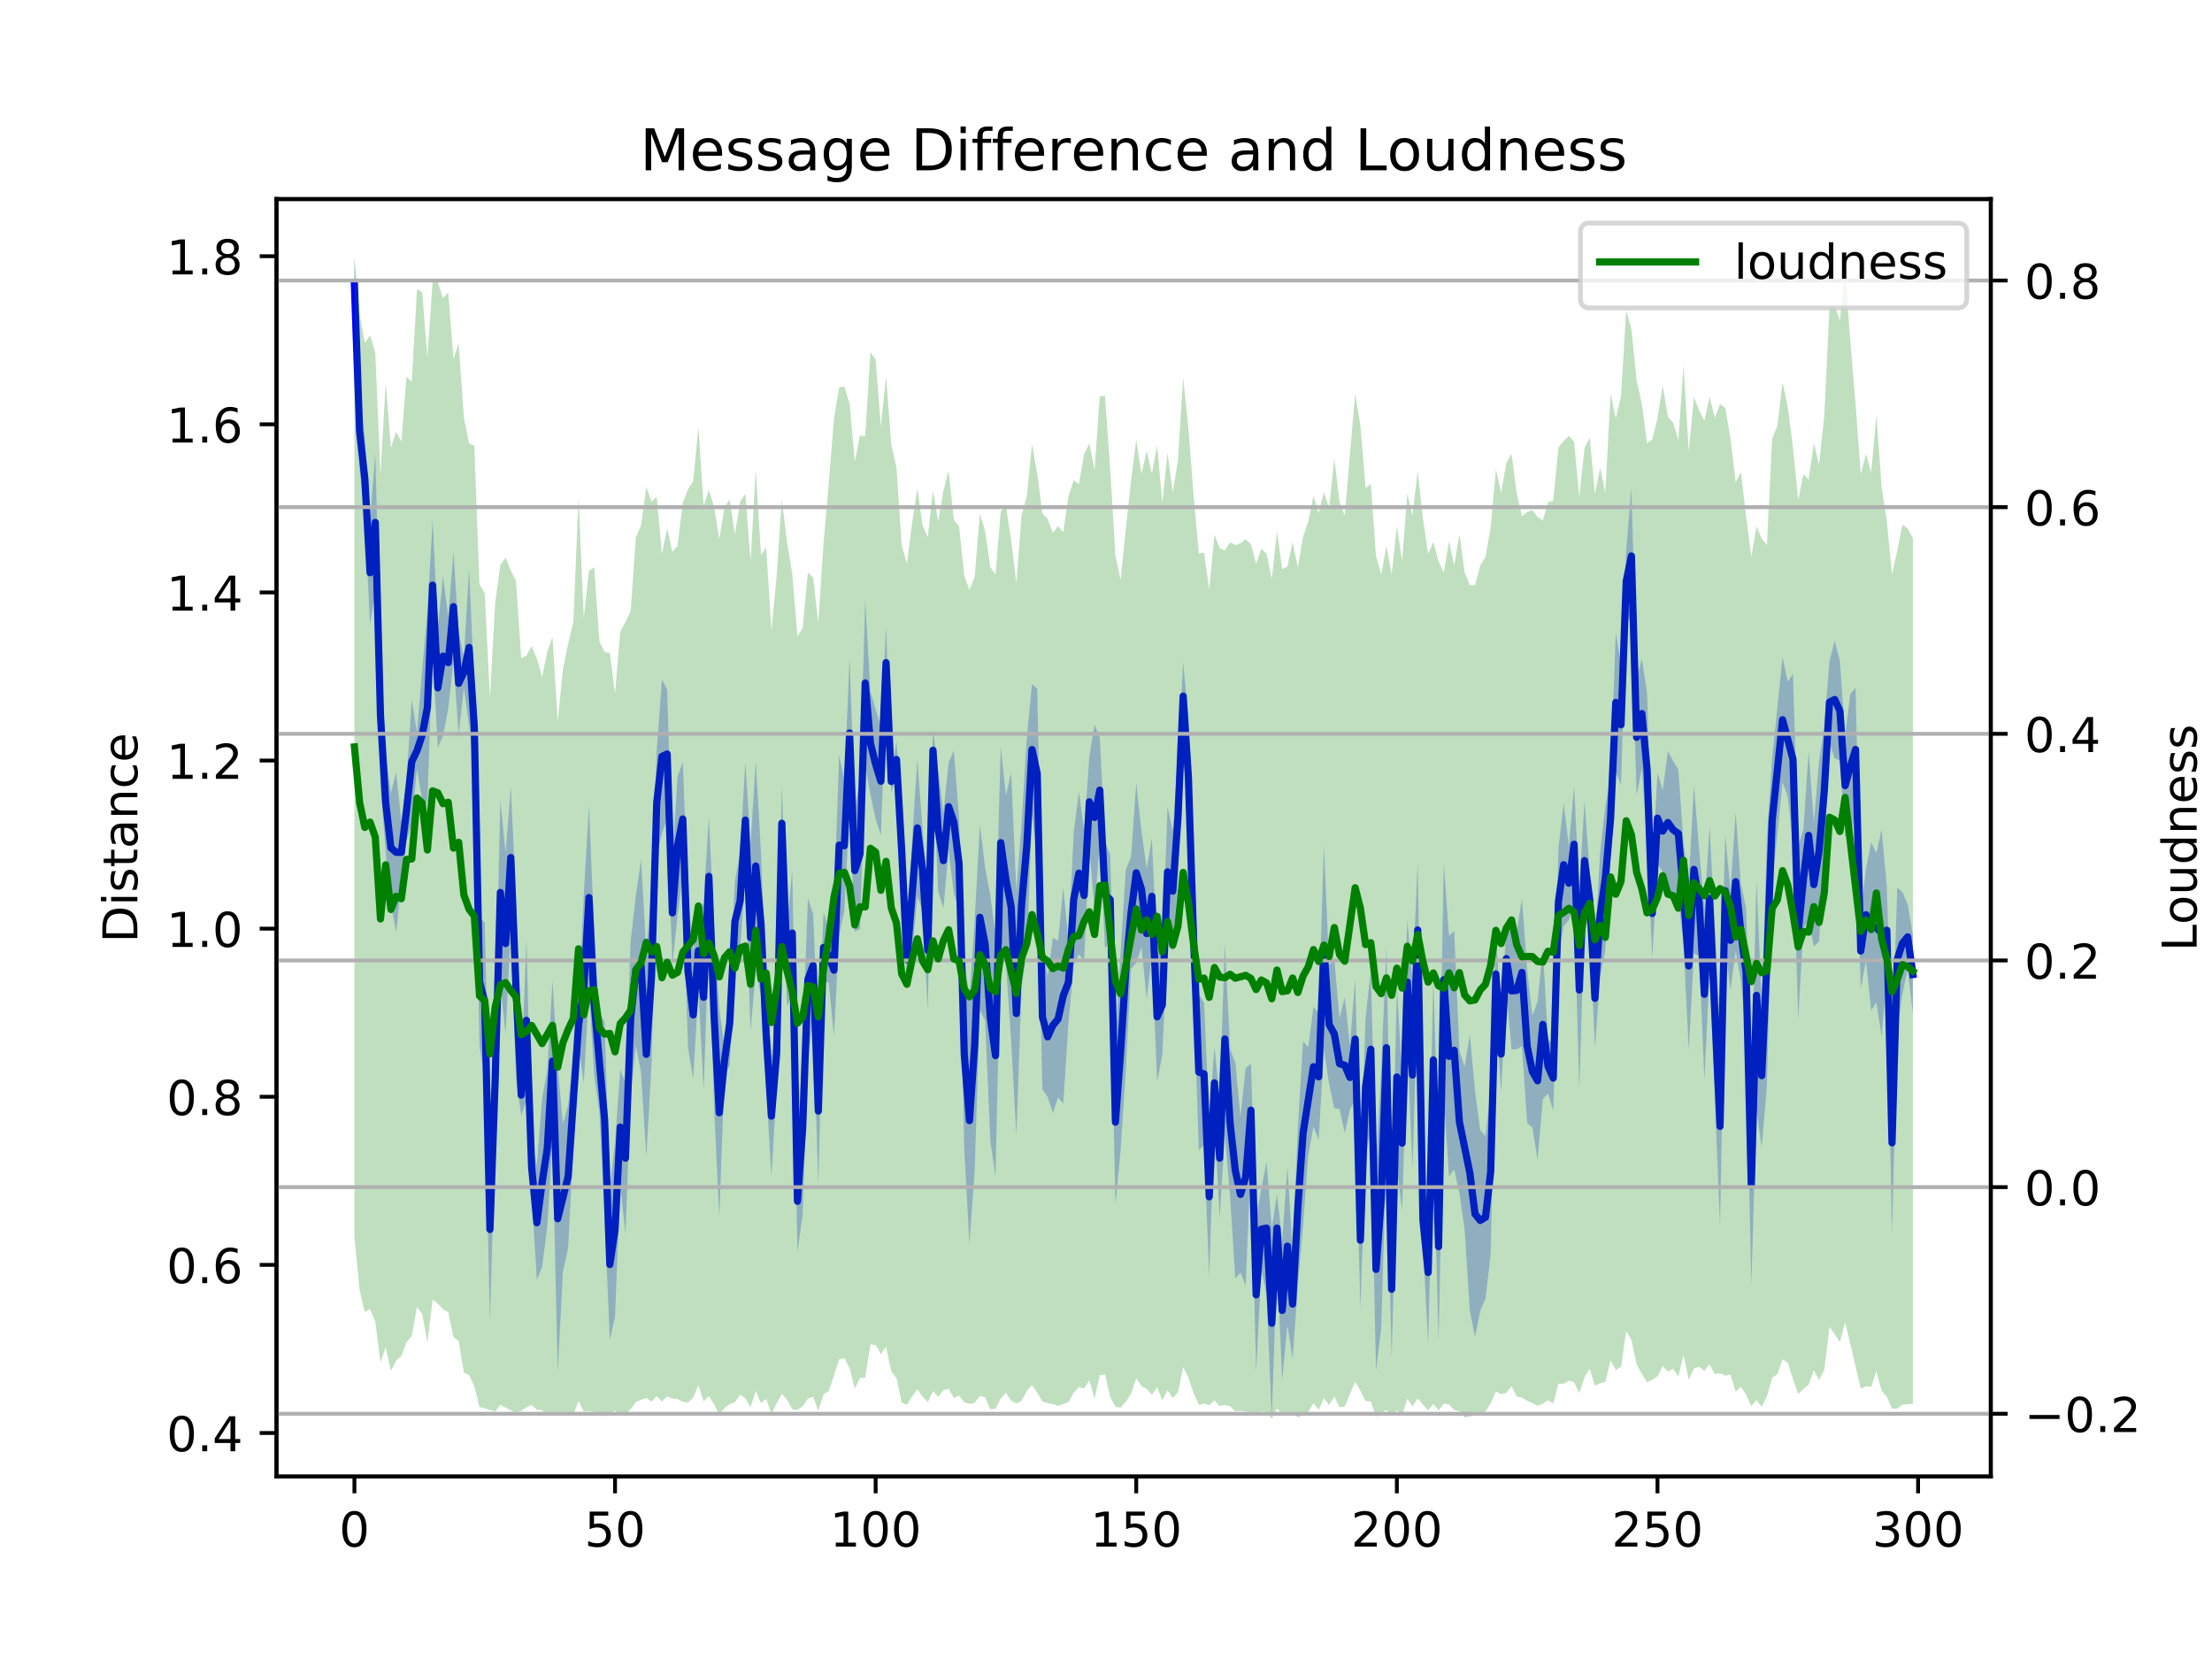 <?xml version="1.0" encoding="utf-8" standalone="no"?>
<!DOCTYPE svg PUBLIC "-//W3C//DTD SVG 1.1//EN"
  "http://www.w3.org/Graphics/SVG/1.1/DTD/svg11.dtd">
<!-- Created with matplotlib (https://matplotlib.org/) -->
<svg height="345.6pt" version="1.1" viewBox="0 0 460.8 345.6" width="460.8pt" xmlns="http://www.w3.org/2000/svg" xmlns:xlink="http://www.w3.org/1999/xlink">
 <defs>
  <style type="text/css">
*{stroke-linecap:butt;stroke-linejoin:round;}
  </style>
 </defs>
 <g id="figure_1">
  <g id="patch_1">
   <path d="M 0 345.6 
L 460.8 345.6 
L 460.8 0 
L 0 0 
z
" style="fill:#ffffff;"/>
  </g>
  <g id="axes_1">
   <g id="patch_2">
    <path d="M 57.6 307.584 
L 414.72 307.584 
L 414.72 41.472 
L 57.6 41.472 
z
" style="fill:#ffffff;"/>
   </g>
   <g id="PolyCollection_1">
    <path clip-path="url(#p3c35590dee)" d="M 73.833 53.568 
L 73.833 65.297 
L 74.919 97.806 
L 76.004 108.361 
L 77.09 130.099 
L 78.176 123.189 
L 79.262 163.62 
L 80.348 177.45 
L 81.433 187.958 
L 82.519 194.297 
L 83.605 184.012 
L 84.691 175.187 
L 85.777 171.583 
L 86.862 160.177 
L 87.948 166.628 
L 89.034 167.154 
L 90.12 135.574 
L 91.206 155.753 
L 92.291 153.305 
L 93.377 147.637 
L 94.463 137.787 
L 95.549 152.944 
L 96.635 143.242 
L 97.72 151.223 
L 98.806 159.849 
L 99.892 217.803 
L 100.978 225.17 
L 102.064 275.503 
L 103.149 236.573 
L 104.235 205.158 
L 105.321 215.455 
L 106.407 193.307 
L 107.493 224.792 
L 108.578 232.394 
L 109.664 229.376 
L 110.75 249.158 
L 111.836 266.619 
L 112.922 263.997 
L 114.007 255.55 
L 115.093 237.842 
L 116.179 285.716 
L 117.265 265.012 
L 118.351 259.993 
L 119.436 239.011 
L 120.522 217.697 
L 121.608 225.704 
L 122.694 206.176 
L 123.78 223.979 
L 124.865 231.676 
L 125.951 253.691 
L 127.037 279.134 
L 128.123 274.285 
L 129.209 246.726 
L 130.294 257.027 
L 131.38 228.176 
L 132.466 217.839 
L 133.552 223.515 
L 134.638 240.932 
L 135.723 221.76 
L 136.809 178.117 
L 137.895 173.652 
L 138.981 170.5 
L 140.067 200.918 
L 141.152 190.616 
L 142.238 182.462 
L 143.324 218.285 
L 144.41 224.727 
L 145.496 205.957 
L 146.581 227.297 
L 147.667 195.02 
L 148.753 230.389 
L 149.839 253.585 
L 150.925 223.767 
L 152.01 221.997 
L 153.096 200.346 
L 154.182 197.582 
L 155.268 182.964 
L 156.354 214.844 
L 157.439 202.262 
L 158.525 207.307 
L 159.611 226.482 
L 160.697 245.082 
L 161.783 226.922 
L 162.868 179.255 
L 163.954 209.553 
L 165.04 207.506 
L 166.126 260.76 
L 167.212 252.948 
L 168.297 220.987 
L 169.383 211.863 
L 170.469 246.838 
L 171.555 204.668 
L 172.641 204.651 
L 173.726 215.828 
L 174.812 194.841 
L 175.898 189.702 
L 176.984 168.347 
L 178.07 194.092 
L 179.155 193.504 
L 180.241 159.422 
L 181.327 165.547 
L 182.413 170.653 
L 183.499 173.997 
L 184.584 145.425 
L 185.67 165.011 
L 186.756 161.981 
L 187.842 186.247 
L 188.928 203.493 
L 190.013 198.731 
L 191.099 186.659 
L 192.185 189.74 
L 193.271 210.509 
L 194.357 160.617 
L 195.442 185.72 
L 196.528 189.218 
L 197.614 177.179 
L 198.7 186.162 
L 199.786 189.342 
L 200.871 239.602 
L 201.957 259.178 
L 203.043 243.693 
L 204.129 210.406 
L 205.215 212.632 
L 206.3 237.589 
L 207.386 245.024 
L 208.472 195.49 
L 209.558 200.858 
L 210.644 216.909 
L 211.729 236.626 
L 212.815 205.437 
L 213.901 198.473 
L 214.987 169.836 
L 216.073 178.781 
L 217.158 226.936 
L 218.244 228.54 
L 219.33 231.862 
L 220.416 228.607 
L 221.502 229.916 
L 222.587 212.959 
L 223.673 201.112 
L 224.759 198.83 
L 225.845 200.118 
L 226.931 176.473 
L 228.016 189.557 
L 229.102 175.535 
L 230.188 197.419 
L 231.274 196.709 
L 232.36 251.01 
L 233.445 239.696 
L 234.531 222.803 
L 235.617 201.864 
L 236.703 200.556 
L 237.789 197.343 
L 238.875 208.009 
L 239.96 198.793 
L 241.046 225.28 
L 242.132 219.805 
L 243.218 195.194 
L 244.304 198.195 
L 245.389 183.028 
L 246.475 152.082 
L 247.561 174.217 
L 248.647 206.019 
L 249.733 239.614 
L 250.818 238.494 
L 251.904 266.008 
L 252.99 232.977 
L 254.076 253.708 
L 255.162 236.414 
L 256.247 249.295 
L 257.333 266.286 
L 258.419 265.092 
L 259.505 267.813 
L 260.591 240.977 
L 261.676 285.855 
L 262.762 264.425 
L 263.848 269.646 
L 264.934 295.488 
L 266.02 262.906 
L 267.105 287.472 
L 268.191 276.082 
L 269.277 282.972 
L 270.363 267.923 
L 271.449 255.288 
L 272.534 240.66 
L 273.62 234.69 
L 274.706 237.522 
L 275.792 218.674 
L 276.878 225.779 
L 277.963 230.885 
L 279.049 231.013 
L 280.135 236.026 
L 281.221 231.17 
L 282.307 229.058 
L 283.392 272.711 
L 284.478 240.73 
L 285.564 234.968 
L 286.65 285.493 
L 287.736 276.69 
L 288.821 239.237 
L 289.907 283.008 
L 290.993 243.179 
L 292.079 252.107 
L 293.165 217.516 
L 294.25 243.435 
L 295.336 207.822 
L 296.422 259.096 
L 297.508 279.96 
L 298.594 237.567 
L 299.679 279.422 
L 300.765 228.392 
L 301.851 245.156 
L 302.937 243.612 
L 304.023 248.569 
L 305.108 256.097 
L 306.194 273.13 
L 307.28 278.449 
L 308.366 273.077 
L 309.452 270.483 
L 310.537 261.305 
L 311.623 211.45 
L 312.709 227.581 
L 313.795 206.247 
L 314.881 218.606 
L 315.966 218.593 
L 317.052 217.95 
L 318.138 233.946 
L 319.224 234.89 
L 320.31 241.655 
L 321.395 228.981 
L 322.481 227.759 
L 323.567 231.407 
L 324.653 198.864 
L 325.739 192.945 
L 326.824 191.668 
L 327.91 187.855 
L 328.996 227.032 
L 330.082 191.789 
L 331.168 193.168 
L 332.253 218.329 
L 333.339 203.524 
L 334.425 197.95 
L 335.511 178.701 
L 336.597 160.81 
L 337.682 163.509 
L 338.768 127.64 
L 339.854 130 
L 340.94 165.703 
L 342.026 160.024 
L 343.111 176.102 
L 344.197 199.592 
L 345.283 179.95 
L 346.369 181.636 
L 347.455 186.191 
L 348.54 187.192 
L 349.626 186.978 
L 350.712 197.106 
L 351.798 218.784 
L 352.884 198.604 
L 353.969 199.166 
L 355.055 225.057 
L 356.141 202.255 
L 357.227 228.603 
L 358.313 255.311 
L 359.398 197.194 
L 360.484 206.296 
L 361.57 198.159 
L 362.656 204.231 
L 363.742 215.947 
L 364.827 267.973 
L 365.913 231.234 
L 366.999 239.094 
L 368.085 226.08 
L 369.171 183.923 
L 370.256 173.937 
L 371.342 162.938 
L 372.428 166.034 
L 373.514 176.029 
L 374.6 212.188 
L 375.685 193.471 
L 376.771 191.54 
L 377.857 197.205 
L 378.943 196.12 
L 380.029 178.31 
L 381.114 154.815 
L 382.2 157.992 
L 383.286 158.455 
L 384.372 174.119 
L 385.458 174.762 
L 386.543 168.997 
L 387.629 205.962 
L 388.715 200.137 
L 389.801 210.503 
L 390.887 208.836 
L 391.972 215.911 
L 393.058 202.846 
L 394.144 257.048 
L 395.23 214.854 
L 396.316 207.076 
L 397.401 201.957 
L 398.487 211.197 
L 398.487 194.819 
L 398.487 194.819 
L 397.401 188.357 
L 396.316 185.891 
L 395.23 184.879 
L 394.144 219.096 
L 393.058 184.721 
L 391.972 172.791 
L 390.887 177.717 
L 389.801 175.47 
L 388.715 180.972 
L 387.629 190.27 
L 386.543 143.275 
L 385.458 144.607 
L 384.372 153.215 
L 383.286 137.718 
L 382.2 133.442 
L 381.114 137.739 
L 380.029 151.277 
L 378.943 158.484 
L 377.857 171.355 
L 376.771 156.518 
L 375.685 172.786 
L 374.6 176.246 
L 373.514 140.352 
L 372.428 141.998 
L 371.342 136.941 
L 370.256 147.437 
L 369.171 157.834 
L 368.085 174.483 
L 366.999 209.056 
L 365.913 183.458 
L 364.827 226.064 
L 363.742 189.148 
L 362.656 184.132 
L 361.57 169.195 
L 360.484 185.488 
L 359.398 173.945 
L 358.313 213.967 
L 357.227 193.336 
L 356.141 172.093 
L 355.055 189.201 
L 353.969 176.969 
L 352.884 163.62 
L 351.798 183.669 
L 350.712 175.561 
L 349.626 160.305 
L 348.54 158.543 
L 347.455 156.492 
L 346.369 164.64 
L 345.283 160.918 
L 344.197 180.982 
L 343.111 144.322 
L 342.026 137.262 
L 340.94 141.497 
L 339.854 101.652 
L 338.768 114.552 
L 337.682 138.471 
L 336.597 131.83 
L 335.511 162.236 
L 334.425 167.919 
L 333.339 177.418 
L 332.253 197.599 
L 331.168 181.542 
L 330.082 166.776 
L 328.996 185.456 
L 327.91 163.881 
L 326.824 176.31 
L 325.739 167.322 
L 324.653 176.755 
L 323.567 217.763 
L 322.481 216.501 
L 321.395 197.839 
L 320.31 208.626 
L 319.224 211.574 
L 318.138 201.93 
L 317.052 187.214 
L 315.966 194.031 
L 314.881 194.27 
L 313.795 193.149 
L 312.709 211.585 
L 311.623 194.372 
L 310.537 226.838 
L 309.452 236.662 
L 308.366 235.42 
L 307.28 227.368 
L 306.194 215.542 
L 305.108 222.192 
L 304.023 218.865 
L 302.937 193.97 
L 301.851 194.954 
L 300.765 179.804 
L 299.679 239.965 
L 298.594 204.042 
L 297.508 250.201 
L 296.422 249.05 
L 295.336 179.654 
L 294.25 204.454 
L 293.165 191.603 
L 292.079 224.158 
L 290.993 205.533 
L 289.907 254.124 
L 288.821 197.272 
L 287.736 222.587 
L 286.65 243.375 
L 285.564 202.176 
L 284.478 211.939 
L 283.392 244.012 
L 282.307 203.873 
L 281.221 217.75 
L 280.135 207.769 
L 279.049 212.158 
L 277.963 199.905 
L 276.878 201.04 
L 275.792 176.108 
L 274.706 211.119 
L 273.62 209.733 
L 272.534 218.158 
L 271.449 216.909 
L 270.363 235.013 
L 269.277 260.363 
L 268.191 243.126 
L 267.105 258.489 
L 266.02 248.751 
L 264.934 255.821 
L 263.848 242.027 
L 262.762 247.684 
L 261.676 253.615 
L 260.591 221.563 
L 259.505 222.497 
L 258.419 232.534 
L 257.333 221.326 
L 256.247 218.571 
L 255.162 196.475 
L 254.076 228.818 
L 252.99 218.176 
L 251.904 232.611 
L 250.818 208.944 
L 249.733 207.053 
L 248.647 185.079 
L 247.561 149.508 
L 246.475 137.962 
L 245.389 157.745 
L 244.304 173.087 
L 243.218 168.042 
L 242.132 198.91 
L 241.046 198.371 
L 239.96 174.649 
L 238.875 180.942 
L 237.789 173.107 
L 236.703 163.077 
L 235.617 178.546 
L 234.531 181.158 
L 233.445 198.403 
L 232.36 216.508 
L 231.274 178.091 
L 230.188 175.352 
L 229.102 153.651 
L 228.016 151.022 
L 226.931 157.585 
L 225.845 172.961 
L 224.759 164.952 
L 223.673 173.474 
L 222.587 196.143 
L 221.502 184.886 
L 220.416 195.967 
L 219.33 195.344 
L 218.244 203.448 
L 217.158 196.78 
L 216.073 143.502 
L 214.987 142.46 
L 213.901 153.803 
L 212.815 171.467 
L 211.729 185.65 
L 210.644 160.98 
L 209.558 165.673 
L 208.472 155.602 
L 207.386 194.78 
L 206.3 186.481 
L 205.215 180.745 
L 204.129 171.779 
L 203.043 191.649 
L 201.957 207.704 
L 200.871 199.713 
L 199.786 170.446 
L 198.7 156.317 
L 197.614 158.896 
L 196.528 169.351 
L 195.442 160.232 
L 194.357 151.96 
L 193.271 185.411 
L 192.185 172.606 
L 191.099 158.278 
L 190.013 174.857 
L 188.928 196.368 
L 187.842 168.261 
L 186.756 154.456 
L 185.67 160.59 
L 184.584 130.649 
L 183.499 151.497 
L 182.413 147.764 
L 181.327 144.104 
L 180.241 125.119 
L 179.155 162.294 
L 178.07 168.617 
L 176.984 137.039 
L 175.898 162.651 
L 174.812 157.25 
L 173.726 188.388 
L 172.641 193.493 
L 171.555 190.064 
L 170.469 216.062 
L 169.383 190.368 
L 168.297 187.139 
L 167.212 216.976 
L 166.126 239.735 
L 165.04 181.222 
L 163.954 192.705 
L 162.868 163.756 
L 161.783 212.188 
L 160.697 219.958 
L 159.611 204.697 
L 158.525 177.496 
L 157.439 158.558 
L 156.354 175.798 
L 155.268 158.707 
L 154.182 177.734 
L 153.096 183.545 
L 152.01 204.301 
L 150.925 218.18 
L 149.839 210.032 
L 148.753 192.772 
L 147.667 170.109 
L 146.581 188.206 
L 145.496 190.135 
L 144.41 198.133 
L 143.324 186.273 
L 142.238 158.75 
L 141.152 161.763 
L 140.067 179.419 
L 138.981 143.641 
L 137.895 141.528 
L 136.809 156.297 
L 135.723 185.049 
L 134.638 198.324 
L 133.552 179.023 
L 132.466 186.488 
L 131.38 196.009 
L 130.294 225.514 
L 129.209 222.865 
L 128.123 237.966 
L 127.037 247.704 
L 125.951 212.85 
L 124.865 211.098 
L 123.78 194.304 
L 122.694 167.783 
L 121.608 186.425 
L 120.522 209.315 
L 119.436 218.975 
L 118.351 230.251 
L 117.265 234.075 
L 116.179 222.032 
L 115.093 204.244 
L 114.007 222.891 
L 112.922 228.849 
L 111.836 242.81 
L 110.75 237.114 
L 109.664 195.738 
L 108.578 223.873 
L 107.493 186.677 
L 106.407 163.995 
L 105.321 177.652 
L 104.235 166.676 
L 103.149 213.558 
L 102.064 236.733 
L 100.978 192.211 
L 99.892 191.186 
L 98.806 143.253 
L 97.72 118.527 
L 96.635 136.853 
L 95.549 131.771 
L 94.463 114.971 
L 93.377 128.437 
L 92.291 120.046 
L 91.206 130.837 
L 90.12 108.214 
L 89.034 127.542 
L 87.948 139.586 
L 86.862 152.624 
L 85.777 145.72 
L 84.691 162.407 
L 83.605 171.131 
L 82.519 160.798 
L 81.433 165.275 
L 80.348 157.001 
L 79.262 134.594 
L 78.176 94.47 
L 77.09 108.521 
L 76.004 91.144 
L 74.919 82.085 
L 73.833 53.568 
z
" style="fill:#0000ff;fill-opacity:0.25;"/>
   </g>
   <g id="matplotlib.axis_1">
    <g id="xtick_1">
     <g id="line2d_1">
      <defs>
       <path d="M 0 0 
L 0 3.5 
" id="mcd2f3dd01b" style="stroke:#000000;stroke-width:0.8;"/>
      </defs>
      <g>
       <use style="stroke:#000000;stroke-width:0.8;" x="73.833" xlink:href="#mcd2f3dd01b" y="307.584"/>
      </g>
     </g>
     <g id="text_1">
      <!-- 0 -->
      <defs>
       <path d="M 31.781 66.406 
Q 24.172 66.406 20.328 58.906 
Q 16.5 51.422 16.5 36.375 
Q 16.5 21.391 20.328 13.891 
Q 24.172 6.391 31.781 6.391 
Q 39.453 6.391 43.281 13.891 
Q 47.125 21.391 47.125 36.375 
Q 47.125 51.422 43.281 58.906 
Q 39.453 66.406 31.781 66.406 
z
M 31.781 74.219 
Q 44.047 74.219 50.516 64.516 
Q 56.984 54.828 56.984 36.375 
Q 56.984 17.969 50.516 8.266 
Q 44.047 -1.422 31.781 -1.422 
Q 19.531 -1.422 13.062 8.266 
Q 6.594 17.969 6.594 36.375 
Q 6.594 54.828 13.062 64.516 
Q 19.531 74.219 31.781 74.219 
z
" id="DejaVuSans-48"/>
      </defs>
      <g transform="translate(70.651 322.182)scale(0.1 -0.1)">
       <use xlink:href="#DejaVuSans-48"/>
      </g>
     </g>
    </g>
    <g id="xtick_2">
     <g id="line2d_2">
      <g>
       <use style="stroke:#000000;stroke-width:0.8;" x="128.123" xlink:href="#mcd2f3dd01b" y="307.584"/>
      </g>
     </g>
     <g id="text_2">
      <!-- 50 -->
      <defs>
       <path d="M 10.797 72.906 
L 49.516 72.906 
L 49.516 64.594 
L 19.828 64.594 
L 19.828 46.734 
Q 21.969 47.469 24.109 47.828 
Q 26.266 48.188 28.422 48.188 
Q 40.625 48.188 47.75 41.5 
Q 54.891 34.812 54.891 23.391 
Q 54.891 11.625 47.562 5.094 
Q 40.234 -1.422 26.906 -1.422 
Q 22.312 -1.422 17.547 -0.641 
Q 12.797 0.141 7.719 1.703 
L 7.719 11.625 
Q 12.109 9.234 16.797 8.062 
Q 21.484 6.891 26.703 6.891 
Q 35.156 6.891 40.078 11.328 
Q 45.016 15.766 45.016 23.391 
Q 45.016 31 40.078 35.438 
Q 35.156 39.891 26.703 39.891 
Q 22.75 39.891 18.812 39.016 
Q 14.891 38.141 10.797 36.281 
z
" id="DejaVuSans-53"/>
      </defs>
      <g transform="translate(121.76 322.182)scale(0.1 -0.1)">
       <use xlink:href="#DejaVuSans-53"/>
       <use x="63.623" xlink:href="#DejaVuSans-48"/>
      </g>
     </g>
    </g>
    <g id="xtick_3">
     <g id="line2d_3">
      <g>
       <use style="stroke:#000000;stroke-width:0.8;" x="182.413" xlink:href="#mcd2f3dd01b" y="307.584"/>
      </g>
     </g>
     <g id="text_3">
      <!-- 100 -->
      <defs>
       <path d="M 12.406 8.297 
L 28.516 8.297 
L 28.516 63.922 
L 10.984 60.406 
L 10.984 69.391 
L 28.422 72.906 
L 38.281 72.906 
L 38.281 8.297 
L 54.391 8.297 
L 54.391 0 
L 12.406 0 
z
" id="DejaVuSans-49"/>
      </defs>
      <g transform="translate(172.869 322.182)scale(0.1 -0.1)">
       <use xlink:href="#DejaVuSans-49"/>
       <use x="63.623" xlink:href="#DejaVuSans-48"/>
       <use x="127.246" xlink:href="#DejaVuSans-48"/>
      </g>
     </g>
    </g>
    <g id="xtick_4">
     <g id="line2d_4">
      <g>
       <use style="stroke:#000000;stroke-width:0.8;" x="236.703" xlink:href="#mcd2f3dd01b" y="307.584"/>
      </g>
     </g>
     <g id="text_4">
      <!-- 150 -->
      <g transform="translate(227.159 322.182)scale(0.1 -0.1)">
       <use xlink:href="#DejaVuSans-49"/>
       <use x="63.623" xlink:href="#DejaVuSans-53"/>
       <use x="127.246" xlink:href="#DejaVuSans-48"/>
      </g>
     </g>
    </g>
    <g id="xtick_5">
     <g id="line2d_5">
      <g>
       <use style="stroke:#000000;stroke-width:0.8;" x="290.993" xlink:href="#mcd2f3dd01b" y="307.584"/>
      </g>
     </g>
     <g id="text_5">
      <!-- 200 -->
      <defs>
       <path d="M 19.188 8.297 
L 53.609 8.297 
L 53.609 0 
L 7.328 0 
L 7.328 8.297 
Q 12.938 14.109 22.625 23.891 
Q 32.328 33.688 34.812 36.531 
Q 39.547 41.844 41.422 45.531 
Q 43.312 49.219 43.312 52.781 
Q 43.312 58.594 39.234 62.25 
Q 35.156 65.922 28.609 65.922 
Q 23.969 65.922 18.812 64.312 
Q 13.672 62.703 7.812 59.422 
L 7.812 69.391 
Q 13.766 71.781 18.938 73 
Q 24.125 74.219 28.422 74.219 
Q 39.75 74.219 46.484 68.547 
Q 53.219 62.891 53.219 53.422 
Q 53.219 48.922 51.531 44.891 
Q 49.859 40.875 45.406 35.406 
Q 44.188 33.984 37.641 27.219 
Q 31.109 20.453 19.188 8.297 
z
" id="DejaVuSans-50"/>
      </defs>
      <g transform="translate(281.449 322.182)scale(0.1 -0.1)">
       <use xlink:href="#DejaVuSans-50"/>
       <use x="63.623" xlink:href="#DejaVuSans-48"/>
       <use x="127.246" xlink:href="#DejaVuSans-48"/>
      </g>
     </g>
    </g>
    <g id="xtick_6">
     <g id="line2d_6">
      <g>
       <use style="stroke:#000000;stroke-width:0.8;" x="345.283" xlink:href="#mcd2f3dd01b" y="307.584"/>
      </g>
     </g>
     <g id="text_6">
      <!-- 250 -->
      <g transform="translate(335.739 322.182)scale(0.1 -0.1)">
       <use xlink:href="#DejaVuSans-50"/>
       <use x="63.623" xlink:href="#DejaVuSans-53"/>
       <use x="127.246" xlink:href="#DejaVuSans-48"/>
      </g>
     </g>
    </g>
    <g id="xtick_7">
     <g id="line2d_7">
      <g>
       <use style="stroke:#000000;stroke-width:0.8;" x="399.573" xlink:href="#mcd2f3dd01b" y="307.584"/>
      </g>
     </g>
     <g id="text_7">
      <!-- 300 -->
      <defs>
       <path d="M 40.578 39.312 
Q 47.656 37.797 51.625 33 
Q 55.609 28.219 55.609 21.188 
Q 55.609 10.406 48.188 4.484 
Q 40.766 -1.422 27.094 -1.422 
Q 22.516 -1.422 17.656 -0.516 
Q 12.797 0.391 7.625 2.203 
L 7.625 11.719 
Q 11.719 9.328 16.594 8.109 
Q 21.484 6.891 26.812 6.891 
Q 36.078 6.891 40.938 10.547 
Q 45.797 14.203 45.797 21.188 
Q 45.797 27.641 41.281 31.266 
Q 36.766 34.906 28.719 34.906 
L 20.219 34.906 
L 20.219 43.016 
L 29.109 43.016 
Q 36.375 43.016 40.234 45.922 
Q 44.094 48.828 44.094 54.297 
Q 44.094 59.906 40.109 62.906 
Q 36.141 65.922 28.719 65.922 
Q 24.656 65.922 20.016 65.031 
Q 15.375 64.156 9.812 62.312 
L 9.812 71.094 
Q 15.438 72.656 20.344 73.438 
Q 25.25 74.219 29.594 74.219 
Q 40.828 74.219 47.359 69.109 
Q 53.906 64.016 53.906 55.328 
Q 53.906 49.266 50.438 45.094 
Q 46.969 40.922 40.578 39.312 
z
" id="DejaVuSans-51"/>
      </defs>
      <g transform="translate(390.029 322.182)scale(0.1 -0.1)">
       <use xlink:href="#DejaVuSans-51"/>
       <use x="63.623" xlink:href="#DejaVuSans-48"/>
       <use x="127.246" xlink:href="#DejaVuSans-48"/>
      </g>
     </g>
    </g>
   </g>
   <g id="matplotlib.axis_2">
    <g id="ytick_1">
     <g id="line2d_8">
      <defs>
       <path d="M 0 0 
L -3.5 0 
" id="m45480f831b" style="stroke:#000000;stroke-width:0.8;"/>
      </defs>
      <g>
       <use style="stroke:#000000;stroke-width:0.8;" x="57.6" xlink:href="#m45480f831b" y="298.523"/>
      </g>
     </g>
     <g id="text_8">
      <!-- 0.4 -->
      <defs>
       <path d="M 10.688 12.406 
L 21 12.406 
L 21 0 
L 10.688 0 
z
" id="DejaVuSans-46"/>
       <path d="M 37.797 64.312 
L 12.891 25.391 
L 37.797 25.391 
z
M 35.203 72.906 
L 47.609 72.906 
L 47.609 25.391 
L 58.016 25.391 
L 58.016 17.188 
L 47.609 17.188 
L 47.609 0 
L 37.797 0 
L 37.797 17.188 
L 4.891 17.188 
L 4.891 26.703 
z
" id="DejaVuSans-52"/>
      </defs>
      <g transform="translate(34.697 302.322)scale(0.1 -0.1)">
       <use xlink:href="#DejaVuSans-48"/>
       <use x="63.623" xlink:href="#DejaVuSans-46"/>
       <use x="95.41" xlink:href="#DejaVuSans-52"/>
      </g>
     </g>
    </g>
    <g id="ytick_2">
     <g id="line2d_9">
      <g>
       <use style="stroke:#000000;stroke-width:0.8;" x="57.6" xlink:href="#m45480f831b" y="263.501"/>
      </g>
     </g>
     <g id="text_9">
      <!-- 0.6 -->
      <defs>
       <path d="M 33.016 40.375 
Q 26.375 40.375 22.484 35.828 
Q 18.609 31.297 18.609 23.391 
Q 18.609 15.531 22.484 10.953 
Q 26.375 6.391 33.016 6.391 
Q 39.656 6.391 43.531 10.953 
Q 47.406 15.531 47.406 23.391 
Q 47.406 31.297 43.531 35.828 
Q 39.656 40.375 33.016 40.375 
z
M 52.594 71.297 
L 52.594 62.312 
Q 48.875 64.062 45.094 64.984 
Q 41.312 65.922 37.594 65.922 
Q 27.828 65.922 22.672 59.328 
Q 17.531 52.734 16.797 39.406 
Q 19.672 43.656 24.016 45.922 
Q 28.375 48.188 33.594 48.188 
Q 44.578 48.188 50.953 41.516 
Q 57.328 34.859 57.328 23.391 
Q 57.328 12.156 50.688 5.359 
Q 44.047 -1.422 33.016 -1.422 
Q 20.359 -1.422 13.672 8.266 
Q 6.984 17.969 6.984 36.375 
Q 6.984 53.656 15.188 63.938 
Q 23.391 74.219 37.203 74.219 
Q 40.922 74.219 44.703 73.484 
Q 48.484 72.75 52.594 71.297 
z
" id="DejaVuSans-54"/>
      </defs>
      <g transform="translate(34.697 267.3)scale(0.1 -0.1)">
       <use xlink:href="#DejaVuSans-48"/>
       <use x="63.623" xlink:href="#DejaVuSans-46"/>
       <use x="95.41" xlink:href="#DejaVuSans-54"/>
      </g>
     </g>
    </g>
    <g id="ytick_3">
     <g id="line2d_10">
      <g>
       <use style="stroke:#000000;stroke-width:0.8;" x="57.6" xlink:href="#m45480f831b" y="228.478"/>
      </g>
     </g>
     <g id="text_10">
      <!-- 0.8 -->
      <defs>
       <path d="M 31.781 34.625 
Q 24.75 34.625 20.719 30.859 
Q 16.703 27.094 16.703 20.516 
Q 16.703 13.922 20.719 10.156 
Q 24.75 6.391 31.781 6.391 
Q 38.812 6.391 42.859 10.172 
Q 46.922 13.969 46.922 20.516 
Q 46.922 27.094 42.891 30.859 
Q 38.875 34.625 31.781 34.625 
z
M 21.922 38.812 
Q 15.578 40.375 12.031 44.719 
Q 8.5 49.078 8.5 55.328 
Q 8.5 64.062 14.719 69.141 
Q 20.953 74.219 31.781 74.219 
Q 42.672 74.219 48.875 69.141 
Q 55.078 64.062 55.078 55.328 
Q 55.078 49.078 51.531 44.719 
Q 48 40.375 41.703 38.812 
Q 48.828 37.156 52.797 32.312 
Q 56.781 27.484 56.781 20.516 
Q 56.781 9.906 50.312 4.234 
Q 43.844 -1.422 31.781 -1.422 
Q 19.734 -1.422 13.25 4.234 
Q 6.781 9.906 6.781 20.516 
Q 6.781 27.484 10.781 32.312 
Q 14.797 37.156 21.922 38.812 
z
M 18.312 54.391 
Q 18.312 48.734 21.844 45.562 
Q 25.391 42.391 31.781 42.391 
Q 38.141 42.391 41.719 45.562 
Q 45.312 48.734 45.312 54.391 
Q 45.312 60.062 41.719 63.234 
Q 38.141 66.406 31.781 66.406 
Q 25.391 66.406 21.844 63.234 
Q 18.312 60.062 18.312 54.391 
z
" id="DejaVuSans-56"/>
      </defs>
      <g transform="translate(34.697 232.278)scale(0.1 -0.1)">
       <use xlink:href="#DejaVuSans-48"/>
       <use x="63.623" xlink:href="#DejaVuSans-46"/>
       <use x="95.41" xlink:href="#DejaVuSans-56"/>
      </g>
     </g>
    </g>
    <g id="ytick_4">
     <g id="line2d_11">
      <g>
       <use style="stroke:#000000;stroke-width:0.8;" x="57.6" xlink:href="#m45480f831b" y="193.456"/>
      </g>
     </g>
     <g id="text_11">
      <!-- 1.0 -->
      <g transform="translate(34.697 197.256)scale(0.1 -0.1)">
       <use xlink:href="#DejaVuSans-49"/>
       <use x="63.623" xlink:href="#DejaVuSans-46"/>
       <use x="95.41" xlink:href="#DejaVuSans-48"/>
      </g>
     </g>
    </g>
    <g id="ytick_5">
     <g id="line2d_12">
      <g>
       <use style="stroke:#000000;stroke-width:0.8;" x="57.6" xlink:href="#m45480f831b" y="158.434"/>
      </g>
     </g>
     <g id="text_12">
      <!-- 1.2 -->
      <g transform="translate(34.697 162.233)scale(0.1 -0.1)">
       <use xlink:href="#DejaVuSans-49"/>
       <use x="63.623" xlink:href="#DejaVuSans-46"/>
       <use x="95.41" xlink:href="#DejaVuSans-50"/>
      </g>
     </g>
    </g>
    <g id="ytick_6">
     <g id="line2d_13">
      <g>
       <use style="stroke:#000000;stroke-width:0.8;" x="57.6" xlink:href="#m45480f831b" y="123.412"/>
      </g>
     </g>
     <g id="text_13">
      <!-- 1.4 -->
      <g transform="translate(34.697 127.211)scale(0.1 -0.1)">
       <use xlink:href="#DejaVuSans-49"/>
       <use x="63.623" xlink:href="#DejaVuSans-46"/>
       <use x="95.41" xlink:href="#DejaVuSans-52"/>
      </g>
     </g>
    </g>
    <g id="ytick_7">
     <g id="line2d_14">
      <g>
       <use style="stroke:#000000;stroke-width:0.8;" x="57.6" xlink:href="#m45480f831b" y="88.39"/>
      </g>
     </g>
     <g id="text_14">
      <!-- 1.6 -->
      <g transform="translate(34.697 92.189)scale(0.1 -0.1)">
       <use xlink:href="#DejaVuSans-49"/>
       <use x="63.623" xlink:href="#DejaVuSans-46"/>
       <use x="95.41" xlink:href="#DejaVuSans-54"/>
      </g>
     </g>
    </g>
    <g id="ytick_8">
     <g id="line2d_15">
      <g>
       <use style="stroke:#000000;stroke-width:0.8;" x="57.6" xlink:href="#m45480f831b" y="53.368"/>
      </g>
     </g>
     <g id="text_15">
      <!-- 1.8 -->
      <g transform="translate(34.697 57.167)scale(0.1 -0.1)">
       <use xlink:href="#DejaVuSans-49"/>
       <use x="63.623" xlink:href="#DejaVuSans-46"/>
       <use x="95.41" xlink:href="#DejaVuSans-56"/>
      </g>
     </g>
    </g>
    <g id="text_16">
     <!-- Distance -->
     <defs>
      <path d="M 19.672 64.797 
L 19.672 8.109 
L 31.594 8.109 
Q 46.688 8.109 53.688 14.938 
Q 60.688 21.781 60.688 36.531 
Q 60.688 51.172 53.688 57.984 
Q 46.688 64.797 31.594 64.797 
z
M 9.812 72.906 
L 30.078 72.906 
Q 51.266 72.906 61.172 64.094 
Q 71.094 55.281 71.094 36.531 
Q 71.094 17.672 61.125 8.828 
Q 51.172 0 30.078 0 
L 9.812 0 
z
" id="DejaVuSans-68"/>
      <path d="M 9.422 54.688 
L 18.406 54.688 
L 18.406 0 
L 9.422 0 
z
M 9.422 75.984 
L 18.406 75.984 
L 18.406 64.594 
L 9.422 64.594 
z
" id="DejaVuSans-105"/>
      <path d="M 44.281 53.078 
L 44.281 44.578 
Q 40.484 46.531 36.375 47.5 
Q 32.281 48.484 27.875 48.484 
Q 21.188 48.484 17.844 46.438 
Q 14.5 44.391 14.5 40.281 
Q 14.5 37.156 16.891 35.375 
Q 19.281 33.594 26.516 31.984 
L 29.594 31.297 
Q 39.156 29.25 43.188 25.516 
Q 47.219 21.781 47.219 15.094 
Q 47.219 7.469 41.188 3.016 
Q 35.156 -1.422 24.609 -1.422 
Q 20.219 -1.422 15.453 -0.562 
Q 10.688 0.297 5.422 2 
L 5.422 11.281 
Q 10.406 8.688 15.234 7.391 
Q 20.062 6.109 24.812 6.109 
Q 31.156 6.109 34.562 8.281 
Q 37.984 10.453 37.984 14.406 
Q 37.984 18.062 35.516 20.016 
Q 33.062 21.969 24.703 23.781 
L 21.578 24.516 
Q 13.234 26.266 9.516 29.906 
Q 5.812 33.547 5.812 39.891 
Q 5.812 47.609 11.281 51.797 
Q 16.75 56 26.812 56 
Q 31.781 56 36.172 55.266 
Q 40.578 54.547 44.281 53.078 
z
" id="DejaVuSans-115"/>
      <path d="M 18.312 70.219 
L 18.312 54.688 
L 36.812 54.688 
L 36.812 47.703 
L 18.312 47.703 
L 18.312 18.016 
Q 18.312 11.328 20.141 9.422 
Q 21.969 7.516 27.594 7.516 
L 36.812 7.516 
L 36.812 0 
L 27.594 0 
Q 17.188 0 13.234 3.875 
Q 9.281 7.766 9.281 18.016 
L 9.281 47.703 
L 2.688 47.703 
L 2.688 54.688 
L 9.281 54.688 
L 9.281 70.219 
z
" id="DejaVuSans-116"/>
      <path d="M 34.281 27.484 
Q 23.391 27.484 19.188 25 
Q 14.984 22.516 14.984 16.5 
Q 14.984 11.719 18.141 8.906 
Q 21.297 6.109 26.703 6.109 
Q 34.188 6.109 38.703 11.406 
Q 43.219 16.703 43.219 25.484 
L 43.219 27.484 
z
M 52.203 31.203 
L 52.203 0 
L 43.219 0 
L 43.219 8.297 
Q 40.141 3.328 35.547 0.953 
Q 30.953 -1.422 24.312 -1.422 
Q 15.922 -1.422 10.953 3.297 
Q 6 8.016 6 15.922 
Q 6 25.141 12.172 29.828 
Q 18.359 34.516 30.609 34.516 
L 43.219 34.516 
L 43.219 35.406 
Q 43.219 41.609 39.141 45 
Q 35.062 48.391 27.688 48.391 
Q 23 48.391 18.547 47.266 
Q 14.109 46.141 10.016 43.891 
L 10.016 52.203 
Q 14.938 54.109 19.578 55.047 
Q 24.219 56 28.609 56 
Q 40.484 56 46.344 49.844 
Q 52.203 43.703 52.203 31.203 
z
" id="DejaVuSans-97"/>
      <path d="M 54.891 33.016 
L 54.891 0 
L 45.906 0 
L 45.906 32.719 
Q 45.906 40.484 42.875 44.328 
Q 39.844 48.188 33.797 48.188 
Q 26.516 48.188 22.312 43.547 
Q 18.109 38.922 18.109 30.906 
L 18.109 0 
L 9.078 0 
L 9.078 54.688 
L 18.109 54.688 
L 18.109 46.188 
Q 21.344 51.125 25.703 53.562 
Q 30.078 56 35.797 56 
Q 45.219 56 50.047 50.172 
Q 54.891 44.344 54.891 33.016 
z
" id="DejaVuSans-110"/>
      <path d="M 48.781 52.594 
L 48.781 44.188 
Q 44.969 46.297 41.141 47.344 
Q 37.312 48.391 33.406 48.391 
Q 24.656 48.391 19.812 42.844 
Q 14.984 37.312 14.984 27.297 
Q 14.984 17.281 19.812 11.734 
Q 24.656 6.203 33.406 6.203 
Q 37.312 6.203 41.141 7.25 
Q 44.969 8.297 48.781 10.406 
L 48.781 2.094 
Q 45.016 0.344 40.984 -0.531 
Q 36.969 -1.422 32.422 -1.422 
Q 20.062 -1.422 12.781 6.344 
Q 5.516 14.109 5.516 27.297 
Q 5.516 40.672 12.859 48.328 
Q 20.219 56 33.016 56 
Q 37.156 56 41.109 55.141 
Q 45.062 54.297 48.781 52.594 
z
" id="DejaVuSans-99"/>
      <path d="M 56.203 29.594 
L 56.203 25.203 
L 14.891 25.203 
Q 15.484 15.922 20.484 11.062 
Q 25.484 6.203 34.422 6.203 
Q 39.594 6.203 44.453 7.469 
Q 49.312 8.734 54.109 11.281 
L 54.109 2.781 
Q 49.266 0.734 44.188 -0.344 
Q 39.109 -1.422 33.891 -1.422 
Q 20.797 -1.422 13.156 6.188 
Q 5.516 13.812 5.516 26.812 
Q 5.516 40.234 12.766 48.109 
Q 20.016 56 32.328 56 
Q 43.359 56 49.781 48.891 
Q 56.203 41.797 56.203 29.594 
z
M 47.219 32.234 
Q 47.125 39.594 43.094 43.984 
Q 39.062 48.391 32.422 48.391 
Q 24.906 48.391 20.391 44.141 
Q 15.875 39.891 15.188 32.172 
z
" id="DejaVuSans-101"/>
     </defs>
     <g transform="translate(28.617 196.391)rotate(-90)scale(0.1 -0.1)">
      <use xlink:href="#DejaVuSans-68"/>
      <use x="77.002" xlink:href="#DejaVuSans-105"/>
      <use x="104.785" xlink:href="#DejaVuSans-115"/>
      <use x="156.885" xlink:href="#DejaVuSans-116"/>
      <use x="196.094" xlink:href="#DejaVuSans-97"/>
      <use x="257.373" xlink:href="#DejaVuSans-110"/>
      <use x="320.752" xlink:href="#DejaVuSans-99"/>
      <use x="375.732" xlink:href="#DejaVuSans-101"/>
     </g>
    </g>
   </g>
   <g id="line2d_16">
    <path clip-path="url(#p3c35590dee)" d="M 73.833 59.433 
L 74.919 89.946 
L 76.004 99.753 
L 77.09 119.31 
L 78.176 108.829 
L 79.262 149.107 
L 80.348 167.226 
L 81.433 176.617 
L 82.519 177.547 
L 83.605 177.571 
L 84.691 168.797 
L 85.777 158.652 
L 86.862 156.4 
L 87.948 153.107 
L 89.034 147.348 
L 90.12 121.894 
L 91.206 143.295 
L 92.291 136.676 
L 93.377 138.037 
L 94.463 126.379 
L 95.549 142.357 
L 96.635 140.047 
L 97.72 134.875 
L 98.806 151.551 
L 99.892 204.495 
L 100.978 208.69 
L 102.064 256.118 
L 103.149 225.065 
L 104.235 185.917 
L 105.321 196.554 
L 106.407 178.651 
L 107.493 205.735 
L 108.578 228.133 
L 109.664 212.557 
L 110.75 243.136 
L 111.836 254.715 
L 112.922 246.423 
L 114.007 239.221 
L 115.093 221.043 
L 116.179 253.874 
L 118.351 245.122 
L 120.522 213.506 
L 121.608 206.064 
L 122.694 186.98 
L 123.78 209.141 
L 125.951 233.27 
L 127.037 263.419 
L 128.123 256.126 
L 129.209 234.795 
L 130.294 241.271 
L 131.38 212.093 
L 132.466 202.163 
L 133.552 201.269 
L 134.638 219.628 
L 135.723 203.405 
L 136.809 167.207 
L 137.895 157.59 
L 138.981 157.07 
L 140.067 190.169 
L 141.152 176.19 
L 142.238 170.606 
L 143.324 202.279 
L 144.41 211.43 
L 145.496 198.046 
L 146.581 207.752 
L 147.667 182.564 
L 148.753 211.58 
L 149.839 231.809 
L 150.925 220.973 
L 152.01 213.149 
L 153.096 191.945 
L 154.182 187.658 
L 155.268 170.836 
L 156.354 195.321 
L 157.439 180.41 
L 158.525 192.402 
L 159.611 215.59 
L 160.697 232.52 
L 161.783 219.555 
L 162.868 171.505 
L 163.954 201.129 
L 165.04 194.364 
L 166.126 250.247 
L 167.212 234.962 
L 168.297 204.063 
L 169.383 201.116 
L 170.469 231.45 
L 171.555 197.366 
L 172.641 199.072 
L 173.726 202.108 
L 174.812 176.045 
L 175.898 176.177 
L 176.984 152.693 
L 178.07 181.354 
L 179.155 177.899 
L 180.241 142.271 
L 181.327 154.825 
L 182.413 159.208 
L 183.499 162.747 
L 184.584 138.037 
L 185.67 162.8 
L 186.756 158.218 
L 187.842 177.254 
L 188.928 199.931 
L 191.099 172.469 
L 192.185 181.173 
L 193.271 197.96 
L 194.357 156.289 
L 195.442 172.976 
L 196.528 179.284 
L 197.614 168.037 
L 198.7 171.239 
L 199.786 179.894 
L 200.871 219.658 
L 201.957 233.441 
L 203.043 217.671 
L 204.129 191.092 
L 205.215 196.688 
L 206.3 212.035 
L 207.386 219.902 
L 208.472 175.546 
L 209.558 183.265 
L 210.644 188.945 
L 211.729 211.138 
L 212.815 188.452 
L 213.901 176.138 
L 214.987 156.148 
L 216.073 161.142 
L 217.158 211.858 
L 218.244 215.994 
L 219.33 213.603 
L 220.416 212.287 
L 221.502 207.401 
L 222.587 204.551 
L 223.673 187.293 
L 224.759 181.891 
L 225.845 186.54 
L 226.931 167.029 
L 228.016 170.29 
L 229.102 164.593 
L 230.188 186.385 
L 231.274 187.4 
L 232.36 233.759 
L 233.445 219.05 
L 234.531 201.98 
L 235.617 190.205 
L 236.703 181.817 
L 237.789 185.225 
L 238.875 194.476 
L 239.96 186.721 
L 241.046 211.825 
L 242.132 209.358 
L 243.218 181.618 
L 244.304 185.641 
L 245.389 170.386 
L 246.475 145.022 
L 247.561 161.862 
L 248.647 195.549 
L 249.733 223.333 
L 250.818 223.719 
L 251.904 249.309 
L 252.99 225.576 
L 254.076 241.263 
L 255.162 216.444 
L 256.247 233.933 
L 257.333 243.806 
L 258.419 248.813 
L 259.505 245.155 
L 260.591 231.27 
L 261.676 269.735 
L 262.762 256.054 
L 263.848 255.836 
L 264.934 275.654 
L 266.02 255.828 
L 267.105 272.98 
L 268.191 259.604 
L 269.277 271.667 
L 270.363 251.468 
L 271.449 236.099 
L 273.62 222.212 
L 274.706 224.32 
L 275.792 197.391 
L 276.878 213.409 
L 277.963 215.395 
L 279.049 221.586 
L 280.135 221.898 
L 281.221 224.46 
L 282.307 216.465 
L 283.392 258.361 
L 284.478 226.335 
L 285.564 218.572 
L 286.65 264.434 
L 287.736 249.638 
L 288.821 218.255 
L 289.907 268.566 
L 290.993 224.356 
L 292.079 238.133 
L 293.165 204.559 
L 294.25 223.945 
L 295.336 193.738 
L 296.422 254.073 
L 297.508 265.08 
L 298.594 220.805 
L 299.679 259.694 
L 300.765 204.098 
L 301.851 220.055 
L 302.937 218.791 
L 304.023 233.717 
L 306.194 244.336 
L 307.28 252.909 
L 308.366 254.249 
L 309.452 253.573 
L 310.537 244.072 
L 311.623 202.911 
L 312.709 219.583 
L 313.795 199.698 
L 314.881 206.438 
L 315.966 206.312 
L 317.052 202.582 
L 318.138 217.938 
L 319.224 223.232 
L 320.31 225.141 
L 321.395 213.41 
L 322.481 222.13 
L 323.567 224.585 
L 324.653 187.81 
L 325.739 180.133 
L 326.824 183.989 
L 327.91 175.868 
L 328.996 206.244 
L 330.082 179.283 
L 331.168 187.355 
L 332.253 207.964 
L 333.339 190.471 
L 334.425 182.934 
L 335.511 170.468 
L 336.597 146.32 
L 337.682 150.99 
L 338.768 121.096 
L 339.854 115.826 
L 340.94 153.6 
L 342.026 148.643 
L 343.111 160.212 
L 344.197 190.287 
L 345.283 170.434 
L 346.369 173.138 
L 347.455 171.342 
L 348.54 172.868 
L 349.626 173.642 
L 350.712 186.334 
L 351.798 201.227 
L 352.884 181.112 
L 353.969 188.067 
L 355.055 207.129 
L 356.141 187.174 
L 358.313 234.639 
L 359.398 185.57 
L 360.484 195.892 
L 361.57 183.677 
L 362.656 194.182 
L 363.742 202.548 
L 364.827 247.018 
L 365.913 207.346 
L 366.999 224.075 
L 368.085 200.281 
L 369.171 170.879 
L 371.342 149.94 
L 373.514 158.191 
L 374.6 194.217 
L 375.685 183.128 
L 376.771 174.029 
L 377.857 184.28 
L 378.943 177.302 
L 380.029 164.793 
L 381.114 146.277 
L 382.2 145.717 
L 383.286 148.087 
L 384.372 163.667 
L 385.458 159.685 
L 386.543 156.136 
L 387.629 198.116 
L 388.715 190.555 
L 389.801 192.986 
L 390.887 193.277 
L 391.972 194.351 
L 393.058 193.783 
L 394.144 238.072 
L 395.23 199.867 
L 396.316 196.483 
L 397.401 195.157 
L 398.487 203.008 
L 398.487 203.008 
" style="fill:none;stroke:#0000ff;stroke-linecap:square;stroke-width:1.5;"/>
   </g>
   <g id="patch_3">
    <path d="M 57.6 307.584 
L 57.6 41.472 
" style="fill:none;stroke:#000000;stroke-linecap:square;stroke-linejoin:miter;stroke-width:0.8;"/>
   </g>
   <g id="patch_4">
    <path d="M 414.72 307.584 
L 414.72 41.472 
" style="fill:none;stroke:#000000;stroke-linecap:square;stroke-linejoin:miter;stroke-width:0.8;"/>
   </g>
   <g id="patch_5">
    <path d="M 57.6 307.584 
L 414.72 307.584 
" style="fill:none;stroke:#000000;stroke-linecap:square;stroke-linejoin:miter;stroke-width:0.8;"/>
   </g>
   <g id="patch_6">
    <path d="M 57.6 41.472 
L 414.72 41.472 
" style="fill:none;stroke:#000000;stroke-linecap:square;stroke-linejoin:miter;stroke-width:0.8;"/>
   </g>
  </g>
  <g id="axes_2">
   <g id="PolyCollection_2">
    <path clip-path="url(#p3c35590dee)" d="M 73.833 53.568 
L 73.833 257.62 
L 74.919 268.767 
L 76.004 273.317 
L 77.09 272.659 
L 78.176 275.298 
L 79.262 283.828 
L 80.348 280.619 
L 81.433 285.611 
L 82.519 283.44 
L 83.605 282.461 
L 84.691 279.593 
L 85.777 278.305 
L 86.862 272.236 
L 87.948 273.706 
L 89.034 279.689 
L 90.12 270.735 
L 91.206 271.575 
L 92.291 272.718 
L 93.377 273.356 
L 94.463 278.51 
L 95.549 279.408 
L 96.635 285.883 
L 97.72 286.483 
L 98.806 288.795 
L 99.892 293.118 
L 100.978 293.375 
L 102.064 293.707 
L 103.149 294.033 
L 104.235 292.659 
L 105.321 293.222 
L 106.407 293.818 
L 107.493 294.26 
L 108.578 293.917 
L 109.664 293.172 
L 110.75 292.658 
L 111.836 293.649 
L 112.922 293.759 
L 114.007 295.018 
L 115.093 294.494 
L 116.179 294.34 
L 117.265 294.974 
L 118.351 294.834 
L 119.436 294.707 
L 120.522 291.796 
L 121.608 294.049 
L 122.694 293.94 
L 123.78 294.134 
L 124.865 294.758 
L 125.951 295.039 
L 127.037 294.558 
L 128.123 293.838 
L 129.209 294.835 
L 130.294 294.553 
L 131.38 293.55 
L 132.466 292.092 
L 133.552 291.607 
L 134.638 291.193 
L 135.723 292.001 
L 136.809 290.826 
L 137.895 291.955 
L 138.981 290.909 
L 140.067 291.308 
L 141.152 291.458 
L 142.238 292.022 
L 143.324 292.156 
L 144.41 291.161 
L 145.496 288.564 
L 146.581 291.929 
L 147.667 290.85 
L 148.753 292.524 
L 149.839 294.675 
L 150.925 293.331 
L 152.01 292.494 
L 153.096 292.072 
L 154.182 290.525 
L 155.268 291.294 
L 156.354 293.163 
L 157.439 289.782 
L 158.525 292.299 
L 159.611 291.42 
L 160.697 294.537 
L 161.783 292.318 
L 162.868 290.369 
L 163.954 291.566 
L 165.04 293.55 
L 166.126 293.704 
L 167.212 292.932 
L 168.297 291.356 
L 169.383 290.932 
L 170.469 293.898 
L 171.555 290.443 
L 172.641 289.78 
L 173.726 286.562 
L 174.812 283.189 
L 175.898 282.919 
L 176.984 285.01 
L 178.07 289.262 
L 179.155 287.072 
L 180.241 286.967 
L 181.327 280.046 
L 182.413 280.178 
L 183.499 282.077 
L 184.584 280.52 
L 185.67 285.682 
L 186.756 287.13 
L 187.842 292.192 
L 188.928 292.655 
L 190.013 290.876 
L 191.099 289.406 
L 192.185 290.947 
L 193.271 292.084 
L 194.357 289.805 
L 195.442 290.95 
L 196.528 289.625 
L 197.614 289.294 
L 198.7 291.242 
L 199.786 290.736 
L 200.871 292.094 
L 201.957 292.452 
L 203.043 292.255 
L 204.129 290.786 
L 205.215 291.114 
L 206.3 293.586 
L 207.386 293.472 
L 208.472 291.327 
L 209.558 290.126 
L 210.644 291.781 
L 211.729 292.363 
L 212.815 291.797 
L 213.901 289.774 
L 214.987 288.503 
L 216.073 290.126 
L 217.158 291.964 
L 218.244 292.294 
L 219.33 292.515 
L 220.416 292.876 
L 221.502 292.496 
L 222.587 292.097 
L 223.673 290.122 
L 224.759 288.936 
L 225.845 289.229 
L 226.931 287.514 
L 228.016 291.371 
L 229.102 286.469 
L 230.188 286.296 
L 231.274 290.994 
L 232.36 293.066 
L 233.445 293.235 
L 234.531 291.973 
L 235.617 290.328 
L 236.703 287.112 
L 237.789 288.722 
L 238.875 289.318 
L 239.96 290.554 
L 241.046 288.987 
L 242.132 291.691 
L 243.218 289.61 
L 244.304 291.213 
L 245.389 290.052 
L 246.475 284.81 
L 247.561 287.022 
L 248.647 290.164 
L 249.733 292.692 
L 250.818 292.365 
L 251.904 292.74 
L 252.99 291.706 
L 254.076 292.913 
L 255.162 292.677 
L 256.247 292.944 
L 257.333 293.994 
L 258.419 293.893 
L 259.505 294.04 
L 260.591 294.284 
L 261.676 294.813 
L 262.762 293.985 
L 263.848 294.195 
L 264.934 295.488 
L 266.02 293.416 
L 267.105 294.596 
L 268.191 294.768 
L 269.277 294.54 
L 270.363 295.25 
L 271.449 294.851 
L 272.534 294.076 
L 273.62 292.31 
L 274.706 293.713 
L 275.792 291.248 
L 276.878 292.72 
L 277.963 290.901 
L 279.049 293.142 
L 280.135 293.032 
L 281.221 290.343 
L 282.307 287.822 
L 283.392 289.718 
L 284.478 291.875 
L 285.564 291.942 
L 286.65 295.145 
L 287.736 294.358 
L 288.821 293.712 
L 289.907 295.013 
L 290.993 293.775 
L 292.079 294.851 
L 293.165 291.373 
L 294.25 292.954 
L 295.336 291.314 
L 296.422 292.597 
L 297.508 293.796 
L 298.594 292.467 
L 299.679 293.818 
L 300.765 292.378 
L 301.851 292.544 
L 302.937 293.765 
L 304.023 293.946 
L 305.108 295.273 
L 306.194 295.097 
L 307.28 294.64 
L 308.366 294.648 
L 309.452 294.02 
L 310.537 292.322 
L 311.623 289.867 
L 312.709 290.448 
L 313.795 290.161 
L 314.881 288.745 
L 315.966 290.933 
L 317.052 291.127 
L 318.138 291.82 
L 319.224 292.269 
L 320.31 292.887 
L 321.395 292.396 
L 322.481 291.688 
L 323.567 292.408 
L 324.653 288.239 
L 325.739 288.267 
L 326.824 287.618 
L 327.91 287.934 
L 328.996 290.255 
L 330.082 286.873 
L 331.168 285.142 
L 332.253 288.662 
L 333.339 288.145 
L 334.425 287.88 
L 335.511 283.394 
L 336.597 285.399 
L 337.682 284.753 
L 338.768 277.296 
L 339.854 279.146 
L 340.94 284.179 
L 342.026 286.176 
L 343.111 287.935 
L 344.197 287.409 
L 345.283 286.72 
L 346.369 284.557 
L 347.455 285.754 
L 348.54 285.125 
L 349.626 286.776 
L 350.712 282.244 
L 351.798 287.404 
L 352.884 285.104 
L 353.969 284.705 
L 355.055 285.591 
L 356.141 284.215 
L 357.227 286.22 
L 358.313 286.066 
L 359.398 286.585 
L 360.484 286.301 
L 361.57 289.942 
L 362.656 288.899 
L 363.742 290.535 
L 364.827 292.93 
L 365.913 291.656 
L 366.999 293.05 
L 368.085 290.85 
L 369.171 287.019 
L 370.256 286.248 
L 371.342 283.155 
L 372.428 283.874 
L 373.514 287.358 
L 374.6 290.361 
L 375.685 289.338 
L 376.771 288.439 
L 377.857 285.417 
L 378.943 287.529 
L 380.029 285.347 
L 381.114 276.453 
L 382.2 277.911 
L 383.286 279.595 
L 384.372 275.402 
L 385.458 279.972 
L 386.543 284.603 
L 387.629 289.284 
L 388.715 288.796 
L 389.801 288.915 
L 390.887 285.642 
L 391.972 289.708 
L 393.058 290.925 
L 394.144 293.484 
L 395.23 293.412 
L 396.316 292.593 
L 397.401 292.571 
L 398.487 292.411 
L 398.487 112.146 
L 398.487 112.146 
L 397.401 110.135 
L 396.316 109.265 
L 395.23 114.722 
L 394.144 119.746 
L 393.058 108.605 
L 391.972 101.484 
L 390.887 86.41 
L 389.801 98.395 
L 388.715 94.61 
L 387.629 98.789 
L 386.543 84.085 
L 385.458 71.068 
L 384.372 56.837 
L 383.286 66.827 
L 382.2 63.717 
L 381.114 64.048 
L 380.029 86.621 
L 378.943 96.798 
L 377.857 92.314 
L 376.771 99.923 
L 375.685 98.735 
L 374.6 104.176 
L 373.514 93.267 
L 372.428 84.826 
L 371.342 79.602 
L 370.256 88.715 
L 369.171 91.376 
L 368.085 113.56 
L 366.999 112.229 
L 365.913 109.673 
L 364.827 116.032 
L 363.742 107.513 
L 362.656 98.333 
L 361.57 100.48 
L 360.484 91.281 
L 359.398 85.01 
L 358.313 84.169 
L 357.227 87.085 
L 356.141 82.665 
L 355.055 87.624 
L 353.969 85.531 
L 352.884 82.71 
L 351.798 94.02 
L 350.712 76.193 
L 349.626 91.611 
L 348.54 88.099 
L 347.455 86.794 
L 346.369 80.327 
L 345.283 87.141 
L 344.197 91.575 
L 343.111 92.382 
L 342.026 84.143 
L 340.94 79.235 
L 339.854 68.584 
L 338.768 64.659 
L 337.682 82.532 
L 336.597 87.157 
L 335.511 81.965 
L 334.425 102.646 
L 333.339 97.407 
L 332.253 102.92 
L 331.168 91.189 
L 330.082 93.344 
L 328.996 103.652 
L 327.91 92.039 
L 326.824 90.817 
L 325.739 91.886 
L 324.653 93.215 
L 323.567 104.313 
L 322.481 104.64 
L 321.395 108.441 
L 320.31 107.698 
L 319.224 106.274 
L 318.138 106.651 
L 317.052 107.516 
L 315.966 102.765 
L 314.881 94.542 
L 313.795 96.504 
L 312.709 102.682 
L 311.623 97.741 
L 310.537 109.791 
L 309.452 116.061 
L 308.366 117.796 
L 307.28 121.956 
L 306.194 121.909 
L 305.108 119.239 
L 304.023 111.27 
L 302.937 117.781 
L 301.851 112.791 
L 300.765 119.302 
L 299.679 116.935 
L 298.594 112.908 
L 297.508 115.392 
L 296.422 108.012 
L 295.336 98.012 
L 294.25 107.405 
L 293.165 102.89 
L 292.079 116.838 
L 290.993 109.577 
L 289.907 119.669 
L 288.821 113.706 
L 287.736 119.642 
L 286.65 115.88 
L 285.564 100.831 
L 284.478 101.685 
L 283.392 88.63 
L 282.307 82.041 
L 281.221 94.536 
L 280.135 107.446 
L 279.049 104.585 
L 277.963 95.546 
L 276.878 105.818 
L 275.792 102.524 
L 274.706 106.859 
L 273.62 103.321 
L 272.534 108.702 
L 271.449 111.836 
L 270.363 118.26 
L 269.277 112.936 
L 268.191 118.028 
L 267.105 118.55 
L 266.02 110.727 
L 264.934 120.634 
L 263.848 115.333 
L 262.762 114.32 
L 261.676 117.47 
L 260.591 113.37 
L 259.505 112.331 
L 258.419 113.172 
L 257.333 113.561 
L 256.247 112.963 
L 255.162 114.693 
L 254.076 114.151 
L 252.99 111.383 
L 251.904 122.793 
L 250.818 115.136 
L 249.733 115.295 
L 248.647 103.273 
L 247.561 89.103 
L 246.475 78.682 
L 245.389 95.839 
L 244.304 102.607 
L 243.218 94.345 
L 242.132 104.787 
L 241.046 92.798 
L 239.96 98.703 
L 238.875 93.908 
L 237.789 98.778 
L 236.703 91.605 
L 235.617 100.182 
L 234.531 110.101 
L 233.445 120.808 
L 232.36 115.811 
L 231.274 97.616 
L 230.188 82.447 
L 229.102 82.548 
L 228.016 97.968 
L 226.931 92.367 
L 225.845 94.607 
L 224.759 100.906 
L 223.673 100.023 
L 222.587 103.418 
L 221.502 110.859 
L 220.416 109.582 
L 219.33 111.058 
L 218.244 108.075 
L 217.158 106.992 
L 216.073 98.703 
L 214.987 92.546 
L 213.901 103.376 
L 212.815 107.32 
L 211.729 121.544 
L 210.644 112.586 
L 209.558 105.536 
L 208.472 106.541 
L 207.386 119.738 
L 206.3 118.127 
L 205.215 110.641 
L 204.129 106.989 
L 203.043 120.217 
L 201.957 122.887 
L 200.871 119.931 
L 199.786 109.607 
L 198.7 108.279 
L 197.614 98.064 
L 196.528 102.273 
L 195.442 108.569 
L 194.357 102.206 
L 193.271 111.924 
L 192.185 109.45 
L 191.099 101.734 
L 190.013 108.883 
L 188.928 117.425 
L 187.842 113.575 
L 186.756 97.459 
L 185.67 92.57 
L 184.584 78.345 
L 183.499 88.847 
L 182.413 74.859 
L 181.327 73.388 
L 180.241 90.877 
L 179.155 90.723 
L 178.07 96.112 
L 176.984 84.14 
L 175.898 80.515 
L 174.812 80.707 
L 173.726 87.325 
L 172.641 100.787 
L 171.555 113.171 
L 170.469 129.792 
L 169.383 120.284 
L 168.297 119.261 
L 167.212 130.781 
L 166.126 132.583 
L 165.04 119.571 
L 163.954 112.915 
L 162.868 104.038 
L 161.783 120.084 
L 160.697 131.468 
L 159.611 114.029 
L 158.525 115.654 
L 157.439 97.877 
L 156.354 116.924 
L 155.268 102.878 
L 154.182 104.451 
L 153.096 111.278 
L 152.01 104.026 
L 150.925 105.678 
L 149.839 112.351 
L 148.753 105.518 
L 147.667 102.074 
L 146.581 105.42 
L 145.496 88.908 
L 144.41 100.272 
L 143.324 101.975 
L 142.238 104.695 
L 141.152 113.645 
L 140.067 114.978 
L 138.981 110.021 
L 137.895 115.403 
L 136.809 103.521 
L 135.723 104.529 
L 134.638 101.427 
L 133.552 109.428 
L 132.466 111.921 
L 131.38 127.323 
L 130.294 129.547 
L 129.209 131.626 
L 128.123 144.391 
L 127.037 136.011 
L 125.951 135.828 
L 124.865 133.608 
L 123.78 118.205 
L 122.694 118.882 
L 121.608 128.803 
L 120.522 103.502 
L 119.436 129.616 
L 118.351 134.115 
L 117.265 139.475 
L 116.179 150.317 
L 115.093 132.689 
L 114.007 135.739 
L 112.922 141.025 
L 111.836 137.204 
L 110.75 134.579 
L 109.664 136.564 
L 108.578 137.148 
L 107.493 121.073 
L 106.407 118.835 
L 105.321 116.171 
L 104.235 117.676 
L 103.149 125.664 
L 102.064 145.363 
L 100.978 123.566 
L 99.892 121.802 
L 98.806 92.835 
L 97.72 92.397 
L 96.635 87.013 
L 95.549 71.506 
L 94.463 74.85 
L 93.377 60.911 
L 92.291 62.124 
L 91.206 58.757 
L 90.12 58.768 
L 89.034 74.452 
L 87.948 60.823 
L 86.862 60.249 
L 85.777 79.582 
L 84.691 78.463 
L 83.605 91.97 
L 82.519 89.989 
L 81.433 93.296 
L 80.348 79.686 
L 79.262 99.05 
L 78.176 73.461 
L 77.09 69.862 
L 76.004 71.42 
L 74.919 65.632 
L 73.833 53.568 
z
" style="fill:#008000;fill-opacity:0.25;"/>
   </g>
   <g id="matplotlib.axis_3">
    <g id="ytick_9">
     <g id="line2d_17">
      <path clip-path="url(#p3c35590dee)" d="M 57.6 294.516 
L 414.72 294.516 
" style="fill:none;stroke:#b0b0b0;stroke-linecap:square;stroke-width:0.8;"/>
     </g>
     <g id="line2d_18">
      <defs>
       <path d="M 0 0 
L 3.5 0 
" id="mc3b28ceb9f" style="stroke:#000000;stroke-width:0.8;"/>
      </defs>
      <g>
       <use style="stroke:#000000;stroke-width:0.8;" x="414.72" xlink:href="#mc3b28ceb9f" y="294.516"/>
      </g>
     </g>
     <g id="text_17">
      <!-- −0.2 -->
      <defs>
       <path d="M 10.594 35.5 
L 73.188 35.5 
L 73.188 27.203 
L 10.594 27.203 
z
" id="DejaVuSans-8722"/>
      </defs>
      <g transform="translate(421.72 298.315)scale(0.1 -0.1)">
       <use xlink:href="#DejaVuSans-8722"/>
       <use x="83.789" xlink:href="#DejaVuSans-48"/>
       <use x="147.412" xlink:href="#DejaVuSans-46"/>
       <use x="179.199" xlink:href="#DejaVuSans-50"/>
      </g>
     </g>
    </g>
    <g id="ytick_10">
     <g id="line2d_19">
      <path clip-path="url(#p3c35590dee)" d="M 57.6 247.3 
L 414.72 247.3 
" style="fill:none;stroke:#b0b0b0;stroke-linecap:square;stroke-width:0.8;"/>
     </g>
     <g id="line2d_20">
      <g>
       <use style="stroke:#000000;stroke-width:0.8;" x="414.72" xlink:href="#mc3b28ceb9f" y="247.3"/>
      </g>
     </g>
     <g id="text_18">
      <!-- 0.0 -->
      <g transform="translate(421.72 251.099)scale(0.1 -0.1)">
       <use xlink:href="#DejaVuSans-48"/>
       <use x="63.623" xlink:href="#DejaVuSans-46"/>
       <use x="95.41" xlink:href="#DejaVuSans-48"/>
      </g>
     </g>
    </g>
    <g id="ytick_11">
     <g id="line2d_21">
      <path clip-path="url(#p3c35590dee)" d="M 57.6 200.084 
L 414.72 200.084 
" style="fill:none;stroke:#b0b0b0;stroke-linecap:square;stroke-width:0.8;"/>
     </g>
     <g id="line2d_22">
      <g>
       <use style="stroke:#000000;stroke-width:0.8;" x="414.72" xlink:href="#mc3b28ceb9f" y="200.084"/>
      </g>
     </g>
     <g id="text_19">
      <!-- 0.2 -->
      <g transform="translate(421.72 203.883)scale(0.1 -0.1)">
       <use xlink:href="#DejaVuSans-48"/>
       <use x="63.623" xlink:href="#DejaVuSans-46"/>
       <use x="95.41" xlink:href="#DejaVuSans-50"/>
      </g>
     </g>
    </g>
    <g id="ytick_12">
     <g id="line2d_23">
      <path clip-path="url(#p3c35590dee)" d="M 57.6 152.869 
L 414.72 152.869 
" style="fill:none;stroke:#b0b0b0;stroke-linecap:square;stroke-width:0.8;"/>
     </g>
     <g id="line2d_24">
      <g>
       <use style="stroke:#000000;stroke-width:0.8;" x="414.72" xlink:href="#mc3b28ceb9f" y="152.869"/>
      </g>
     </g>
     <g id="text_20">
      <!-- 0.4 -->
      <g transform="translate(421.72 156.668)scale(0.1 -0.1)">
       <use xlink:href="#DejaVuSans-48"/>
       <use x="63.623" xlink:href="#DejaVuSans-46"/>
       <use x="95.41" xlink:href="#DejaVuSans-52"/>
      </g>
     </g>
    </g>
    <g id="ytick_13">
     <g id="line2d_25">
      <path clip-path="url(#p3c35590dee)" d="M 57.6 105.653 
L 414.72 105.653 
" style="fill:none;stroke:#b0b0b0;stroke-linecap:square;stroke-width:0.8;"/>
     </g>
     <g id="line2d_26">
      <g>
       <use style="stroke:#000000;stroke-width:0.8;" x="414.72" xlink:href="#mc3b28ceb9f" y="105.653"/>
      </g>
     </g>
     <g id="text_21">
      <!-- 0.6 -->
      <g transform="translate(421.72 109.452)scale(0.1 -0.1)">
       <use xlink:href="#DejaVuSans-48"/>
       <use x="63.623" xlink:href="#DejaVuSans-46"/>
       <use x="95.41" xlink:href="#DejaVuSans-54"/>
      </g>
     </g>
    </g>
    <g id="ytick_14">
     <g id="line2d_27">
      <path clip-path="url(#p3c35590dee)" d="M 57.6 58.437 
L 414.72 58.437 
" style="fill:none;stroke:#b0b0b0;stroke-linecap:square;stroke-width:0.8;"/>
     </g>
     <g id="line2d_28">
      <g>
       <use style="stroke:#000000;stroke-width:0.8;" x="414.72" xlink:href="#mc3b28ceb9f" y="58.437"/>
      </g>
     </g>
     <g id="text_22">
      <!-- 0.8 -->
      <g transform="translate(421.72 62.236)scale(0.1 -0.1)">
       <use xlink:href="#DejaVuSans-48"/>
       <use x="63.623" xlink:href="#DejaVuSans-46"/>
       <use x="95.41" xlink:href="#DejaVuSans-56"/>
      </g>
     </g>
    </g>
    <g id="text_23">
     <!-- Loudness -->
     <defs>
      <path d="M 9.812 72.906 
L 19.672 72.906 
L 19.672 8.297 
L 55.172 8.297 
L 55.172 0 
L 9.812 0 
z
" id="DejaVuSans-76"/>
      <path d="M 30.609 48.391 
Q 23.391 48.391 19.188 42.75 
Q 14.984 37.109 14.984 27.297 
Q 14.984 17.484 19.156 11.844 
Q 23.344 6.203 30.609 6.203 
Q 37.797 6.203 41.984 11.859 
Q 46.188 17.531 46.188 27.297 
Q 46.188 37.016 41.984 42.703 
Q 37.797 48.391 30.609 48.391 
z
M 30.609 56 
Q 42.328 56 49.016 48.375 
Q 55.719 40.766 55.719 27.297 
Q 55.719 13.875 49.016 6.219 
Q 42.328 -1.422 30.609 -1.422 
Q 18.844 -1.422 12.172 6.219 
Q 5.516 13.875 5.516 27.297 
Q 5.516 40.766 12.172 48.375 
Q 18.844 56 30.609 56 
z
" id="DejaVuSans-111"/>
      <path d="M 8.5 21.578 
L 8.5 54.688 
L 17.484 54.688 
L 17.484 21.922 
Q 17.484 14.156 20.5 10.266 
Q 23.531 6.391 29.594 6.391 
Q 36.859 6.391 41.078 11.031 
Q 45.312 15.672 45.312 23.688 
L 45.312 54.688 
L 54.297 54.688 
L 54.297 0 
L 45.312 0 
L 45.312 8.406 
Q 42.047 3.422 37.719 1 
Q 33.406 -1.422 27.688 -1.422 
Q 18.266 -1.422 13.375 4.438 
Q 8.5 10.297 8.5 21.578 
z
M 31.109 56 
z
" id="DejaVuSans-117"/>
      <path d="M 45.406 46.391 
L 45.406 75.984 
L 54.391 75.984 
L 54.391 0 
L 45.406 0 
L 45.406 8.203 
Q 42.578 3.328 38.25 0.953 
Q 33.938 -1.422 27.875 -1.422 
Q 17.969 -1.422 11.734 6.484 
Q 5.516 14.406 5.516 27.297 
Q 5.516 40.188 11.734 48.094 
Q 17.969 56 27.875 56 
Q 33.938 56 38.25 53.625 
Q 42.578 51.266 45.406 46.391 
z
M 14.797 27.297 
Q 14.797 17.391 18.875 11.75 
Q 22.953 6.109 30.078 6.109 
Q 37.203 6.109 41.297 11.75 
Q 45.406 17.391 45.406 27.297 
Q 45.406 37.203 41.297 42.844 
Q 37.203 48.484 30.078 48.484 
Q 22.953 48.484 18.875 42.844 
Q 14.797 37.203 14.797 27.297 
z
" id="DejaVuSans-100"/>
     </defs>
     <g transform="translate(457.601 198.17)rotate(-90)scale(0.1 -0.1)">
      <use xlink:href="#DejaVuSans-76"/>
      <use x="55.697" xlink:href="#DejaVuSans-111"/>
      <use x="116.879" xlink:href="#DejaVuSans-117"/>
      <use x="180.258" xlink:href="#DejaVuSans-100"/>
      <use x="243.734" xlink:href="#DejaVuSans-110"/>
      <use x="307.113" xlink:href="#DejaVuSans-101"/>
      <use x="368.637" xlink:href="#DejaVuSans-115"/>
      <use x="420.736" xlink:href="#DejaVuSans-115"/>
     </g>
    </g>
   </g>
   <g id="line2d_29">
    <path clip-path="url(#p3c35590dee)" d="M 73.833 155.594 
L 74.919 167.2 
L 76.004 172.368 
L 77.09 171.26 
L 78.176 174.38 
L 79.262 191.439 
L 80.348 180.153 
L 81.433 189.454 
L 82.519 186.714 
L 83.605 187.215 
L 84.691 179.028 
L 85.777 178.944 
L 86.862 166.243 
L 87.948 167.265 
L 89.034 177.07 
L 90.12 164.751 
L 91.206 165.166 
L 92.291 167.421 
L 93.377 167.133 
L 94.463 176.68 
L 95.549 175.457 
L 96.635 186.448 
L 97.72 189.44 
L 98.806 190.815 
L 99.892 207.46 
L 100.978 208.471 
L 102.064 219.535 
L 103.149 209.848 
L 104.235 205.167 
L 105.321 204.697 
L 106.407 206.326 
L 107.493 207.667 
L 108.578 215.533 
L 109.664 214.868 
L 110.75 213.619 
L 112.922 217.392 
L 115.093 213.592 
L 116.179 222.329 
L 117.265 217.225 
L 118.351 214.474 
L 119.436 212.161 
L 120.522 197.649 
L 121.608 211.426 
L 122.694 206.411 
L 123.78 206.169 
L 124.865 214.183 
L 125.951 215.433 
L 127.037 215.285 
L 128.123 219.115 
L 129.209 213.23 
L 130.294 212.05 
L 131.38 210.437 
L 132.466 202.006 
L 133.552 200.517 
L 134.638 196.31 
L 135.723 198.265 
L 136.809 197.174 
L 137.895 203.679 
L 138.981 200.465 
L 140.067 203.143 
L 141.152 202.551 
L 142.238 198.358 
L 144.41 195.717 
L 145.496 188.736 
L 146.581 198.675 
L 147.667 196.462 
L 148.753 199.021 
L 149.839 203.513 
L 150.925 199.504 
L 152.01 198.26 
L 153.096 201.675 
L 154.182 197.488 
L 155.268 197.086 
L 156.354 205.044 
L 157.439 193.83 
L 158.525 203.977 
L 159.611 202.725 
L 160.697 213.002 
L 161.783 206.201 
L 162.868 197.204 
L 163.954 202.241 
L 165.04 206.561 
L 166.126 213.143 
L 167.212 211.856 
L 168.297 205.309 
L 169.383 205.608 
L 170.469 211.845 
L 171.555 201.807 
L 172.641 195.283 
L 173.726 186.944 
L 174.812 181.948 
L 175.898 181.717 
L 176.984 184.575 
L 178.07 192.687 
L 179.155 188.897 
L 180.241 188.922 
L 181.327 176.717 
L 182.413 177.518 
L 183.499 185.462 
L 184.584 179.432 
L 185.67 189.126 
L 186.756 192.294 
L 187.842 202.883 
L 188.928 205.04 
L 190.013 199.88 
L 191.099 195.57 
L 192.185 200.198 
L 193.271 202.004 
L 194.357 196.005 
L 195.442 199.759 
L 196.528 195.949 
L 197.614 193.679 
L 198.7 199.76 
L 199.786 200.172 
L 200.871 206.012 
L 201.957 207.669 
L 203.043 206.236 
L 204.129 198.888 
L 205.215 200.878 
L 206.3 205.856 
L 207.386 206.605 
L 208.472 198.934 
L 209.558 197.831 
L 211.729 206.953 
L 212.815 199.558 
L 213.901 196.575 
L 214.987 190.525 
L 216.073 194.414 
L 217.158 199.478 
L 218.244 200.185 
L 219.33 201.786 
L 220.416 201.229 
L 221.502 201.677 
L 222.587 197.757 
L 223.673 195.073 
L 224.759 194.921 
L 225.845 191.918 
L 226.931 189.941 
L 228.016 194.669 
L 229.102 184.508 
L 230.188 184.371 
L 232.36 204.438 
L 233.445 207.021 
L 236.703 189.358 
L 237.789 193.75 
L 238.875 191.613 
L 239.96 194.629 
L 241.046 190.892 
L 242.132 198.239 
L 243.218 191.977 
L 244.304 196.91 
L 245.389 192.946 
L 246.475 181.746 
L 247.561 188.063 
L 248.647 196.719 
L 249.733 203.994 
L 250.818 203.751 
L 251.904 207.766 
L 252.99 201.544 
L 254.076 203.532 
L 255.162 203.685 
L 256.247 202.953 
L 257.333 203.778 
L 259.505 203.185 
L 260.591 203.827 
L 261.676 206.141 
L 262.762 204.153 
L 263.848 204.764 
L 264.934 208.061 
L 266.02 202.072 
L 267.105 206.573 
L 268.191 206.398 
L 269.277 203.738 
L 270.363 206.755 
L 271.449 203.344 
L 272.534 201.389 
L 273.62 197.815 
L 274.706 200.286 
L 275.792 196.886 
L 276.878 199.269 
L 277.963 193.223 
L 279.049 198.863 
L 280.135 200.239 
L 282.307 184.931 
L 283.392 189.174 
L 284.478 196.78 
L 285.564 196.387 
L 286.65 205.512 
L 287.736 207 
L 288.821 203.709 
L 289.907 207.341 
L 290.993 201.676 
L 292.079 205.844 
L 293.165 197.132 
L 294.25 200.179 
L 295.336 194.663 
L 296.422 200.305 
L 297.508 204.594 
L 298.594 202.687 
L 299.679 205.376 
L 300.765 205.84 
L 301.851 202.668 
L 302.937 205.773 
L 304.023 202.608 
L 305.108 207.256 
L 306.194 208.503 
L 307.28 208.298 
L 308.366 206.222 
L 309.452 205.04 
L 310.537 201.056 
L 311.623 193.804 
L 312.709 196.565 
L 313.795 193.332 
L 314.881 191.643 
L 315.966 196.849 
L 317.052 199.322 
L 318.138 199.236 
L 319.224 199.272 
L 320.31 200.292 
L 321.395 200.419 
L 322.481 198.164 
L 323.567 198.361 
L 324.653 190.727 
L 325.739 190.076 
L 326.824 189.218 
L 327.91 189.986 
L 328.996 196.954 
L 330.082 190.108 
L 331.168 188.165 
L 332.253 195.791 
L 333.339 192.776 
L 334.425 195.263 
L 335.511 182.68 
L 336.597 186.278 
L 337.682 183.643 
L 338.768 170.977 
L 339.854 173.865 
L 340.94 181.707 
L 342.026 185.16 
L 343.111 190.158 
L 344.197 189.492 
L 345.283 186.931 
L 346.369 182.442 
L 347.455 186.274 
L 348.54 186.612 
L 349.626 189.194 
L 350.712 179.219 
L 351.798 190.712 
L 352.884 183.907 
L 353.969 185.118 
L 355.055 186.608 
L 356.141 183.44 
L 357.227 186.653 
L 358.313 185.117 
L 359.398 185.798 
L 360.484 188.791 
L 361.57 195.211 
L 362.656 193.616 
L 364.827 204.481 
L 365.913 200.664 
L 366.999 202.639 
L 368.085 202.205 
L 369.171 189.197 
L 370.256 187.481 
L 371.342 181.379 
L 372.428 184.35 
L 373.514 190.313 
L 374.6 197.269 
L 375.685 194.037 
L 376.771 194.181 
L 377.857 188.866 
L 378.943 192.163 
L 380.029 185.984 
L 381.114 170.251 
L 382.2 170.814 
L 383.286 173.211 
L 384.372 166.119 
L 387.629 194.037 
L 388.715 191.703 
L 389.801 193.655 
L 390.887 186.026 
L 391.972 195.596 
L 393.058 199.765 
L 394.144 206.615 
L 395.23 204.067 
L 396.316 200.929 
L 397.401 201.353 
L 398.487 202.279 
L 398.487 202.279 
" style="fill:none;stroke:#008000;stroke-linecap:square;stroke-width:1.5;"/>
   </g>
   <g id="patch_7">
    <path d="M 57.6 307.584 
L 57.6 41.472 
" style="fill:none;stroke:#000000;stroke-linecap:square;stroke-linejoin:miter;stroke-width:0.8;"/>
   </g>
   <g id="patch_8">
    <path d="M 414.72 307.584 
L 414.72 41.472 
" style="fill:none;stroke:#000000;stroke-linecap:square;stroke-linejoin:miter;stroke-width:0.8;"/>
   </g>
   <g id="patch_9">
    <path d="M 57.6 307.584 
L 414.72 307.584 
" style="fill:none;stroke:#000000;stroke-linecap:square;stroke-linejoin:miter;stroke-width:0.8;"/>
   </g>
   <g id="patch_10">
    <path d="M 57.6 41.472 
L 414.72 41.472 
" style="fill:none;stroke:#000000;stroke-linecap:square;stroke-linejoin:miter;stroke-width:0.8;"/>
   </g>
   <g id="text_24">
    <!-- Message Difference and Loudness -->
    <defs>
     <path d="M 9.812 72.906 
L 24.516 72.906 
L 43.109 23.297 
L 61.812 72.906 
L 76.516 72.906 
L 76.516 0 
L 66.891 0 
L 66.891 64.016 
L 48.094 14.016 
L 38.188 14.016 
L 19.391 64.016 
L 19.391 0 
L 9.812 0 
z
" id="DejaVuSans-77"/>
     <path d="M 45.406 27.984 
Q 45.406 37.75 41.375 43.109 
Q 37.359 48.484 30.078 48.484 
Q 22.859 48.484 18.828 43.109 
Q 14.797 37.75 14.797 27.984 
Q 14.797 18.266 18.828 12.891 
Q 22.859 7.516 30.078 7.516 
Q 37.359 7.516 41.375 12.891 
Q 45.406 18.266 45.406 27.984 
z
M 54.391 6.781 
Q 54.391 -7.172 48.188 -13.984 
Q 42 -20.797 29.203 -20.797 
Q 24.469 -20.797 20.266 -20.094 
Q 16.062 -19.391 12.109 -17.922 
L 12.109 -9.188 
Q 16.062 -11.328 19.922 -12.344 
Q 23.781 -13.375 27.781 -13.375 
Q 36.625 -13.375 41.016 -8.766 
Q 45.406 -4.156 45.406 5.172 
L 45.406 9.625 
Q 42.625 4.781 38.281 2.391 
Q 33.938 0 27.875 0 
Q 17.828 0 11.672 7.656 
Q 5.516 15.328 5.516 27.984 
Q 5.516 40.672 11.672 48.328 
Q 17.828 56 27.875 56 
Q 33.938 56 38.281 53.609 
Q 42.625 51.219 45.406 46.391 
L 45.406 54.688 
L 54.391 54.688 
z
" id="DejaVuSans-103"/>
     <path id="DejaVuSans-32"/>
     <path d="M 37.109 75.984 
L 37.109 68.5 
L 28.516 68.5 
Q 23.688 68.5 21.797 66.547 
Q 19.922 64.594 19.922 59.516 
L 19.922 54.688 
L 34.719 54.688 
L 34.719 47.703 
L 19.922 47.703 
L 19.922 0 
L 10.891 0 
L 10.891 47.703 
L 2.297 47.703 
L 2.297 54.688 
L 10.891 54.688 
L 10.891 58.5 
Q 10.891 67.625 15.141 71.797 
Q 19.391 75.984 28.609 75.984 
z
" id="DejaVuSans-102"/>
     <path d="M 41.109 46.297 
Q 39.594 47.172 37.812 47.578 
Q 36.031 48 33.891 48 
Q 26.266 48 22.188 43.047 
Q 18.109 38.094 18.109 28.812 
L 18.109 0 
L 9.078 0 
L 9.078 54.688 
L 18.109 54.688 
L 18.109 46.188 
Q 20.953 51.172 25.484 53.578 
Q 30.031 56 36.531 56 
Q 37.453 56 38.578 55.875 
Q 39.703 55.766 41.062 55.516 
z
" id="DejaVuSans-114"/>
    </defs>
    <g transform="translate(133.329 35.472)scale(0.12 -0.12)">
     <use xlink:href="#DejaVuSans-77"/>
     <use x="86.279" xlink:href="#DejaVuSans-101"/>
     <use x="147.803" xlink:href="#DejaVuSans-115"/>
     <use x="199.902" xlink:href="#DejaVuSans-115"/>
     <use x="252.002" xlink:href="#DejaVuSans-97"/>
     <use x="313.281" xlink:href="#DejaVuSans-103"/>
     <use x="376.758" xlink:href="#DejaVuSans-101"/>
     <use x="438.281" xlink:href="#DejaVuSans-32"/>
     <use x="470.068" xlink:href="#DejaVuSans-68"/>
     <use x="547.07" xlink:href="#DejaVuSans-105"/>
     <use x="574.854" xlink:href="#DejaVuSans-102"/>
     <use x="610.059" xlink:href="#DejaVuSans-102"/>
     <use x="645.264" xlink:href="#DejaVuSans-101"/>
     <use x="706.787" xlink:href="#DejaVuSans-114"/>
     <use x="747.869" xlink:href="#DejaVuSans-101"/>
     <use x="809.393" xlink:href="#DejaVuSans-110"/>
     <use x="872.771" xlink:href="#DejaVuSans-99"/>
     <use x="927.752" xlink:href="#DejaVuSans-101"/>
     <use x="989.275" xlink:href="#DejaVuSans-32"/>
     <use x="1021.062" xlink:href="#DejaVuSans-97"/>
     <use x="1082.342" xlink:href="#DejaVuSans-110"/>
     <use x="1145.721" xlink:href="#DejaVuSans-100"/>
     <use x="1209.197" xlink:href="#DejaVuSans-32"/>
     <use x="1240.984" xlink:href="#DejaVuSans-76"/>
     <use x="1296.682" xlink:href="#DejaVuSans-111"/>
     <use x="1357.863" xlink:href="#DejaVuSans-117"/>
     <use x="1421.242" xlink:href="#DejaVuSans-100"/>
     <use x="1484.719" xlink:href="#DejaVuSans-110"/>
     <use x="1548.098" xlink:href="#DejaVuSans-101"/>
     <use x="1609.621" xlink:href="#DejaVuSans-115"/>
     <use x="1661.721" xlink:href="#DejaVuSans-115"/>
    </g>
   </g>
   <g id="legend_1">
    <g id="patch_11">
     <path d="M 331.228 64.15 
L 407.72 64.15 
Q 409.72 64.15 409.72 62.15 
L 409.72 48.472 
Q 409.72 46.472 407.72 46.472 
L 331.228 46.472 
Q 329.228 46.472 329.228 48.472 
L 329.228 62.15 
Q 329.228 64.15 331.228 64.15 
z
" style="fill:#ffffff;opacity:0.8;stroke:#cccccc;stroke-linejoin:miter;"/>
    </g>
    <g id="line2d_30">
     <path d="M 333.228 54.57 
L 353.228 54.57 
" style="fill:none;stroke:#008000;stroke-linecap:square;stroke-width:1.5;"/>
    </g>
    <g id="line2d_31"/>
    <g id="text_25">
     <!-- loudness -->
     <defs>
      <path d="M 9.422 75.984 
L 18.406 75.984 
L 18.406 0 
L 9.422 0 
z
" id="DejaVuSans-108"/>
     </defs>
     <g transform="translate(361.228 58.07)scale(0.1 -0.1)">
      <use xlink:href="#DejaVuSans-108"/>
      <use x="27.783" xlink:href="#DejaVuSans-111"/>
      <use x="88.965" xlink:href="#DejaVuSans-117"/>
      <use x="152.344" xlink:href="#DejaVuSans-100"/>
      <use x="215.82" xlink:href="#DejaVuSans-110"/>
      <use x="279.199" xlink:href="#DejaVuSans-101"/>
      <use x="340.723" xlink:href="#DejaVuSans-115"/>
      <use x="392.822" xlink:href="#DejaVuSans-115"/>
     </g>
    </g>
   </g>
  </g>
 </g>
 <defs>
  <clipPath id="p3c35590dee">
   <rect height="266.112" width="357.12" x="57.6" y="41.472"/>
  </clipPath>
 </defs>
</svg>
